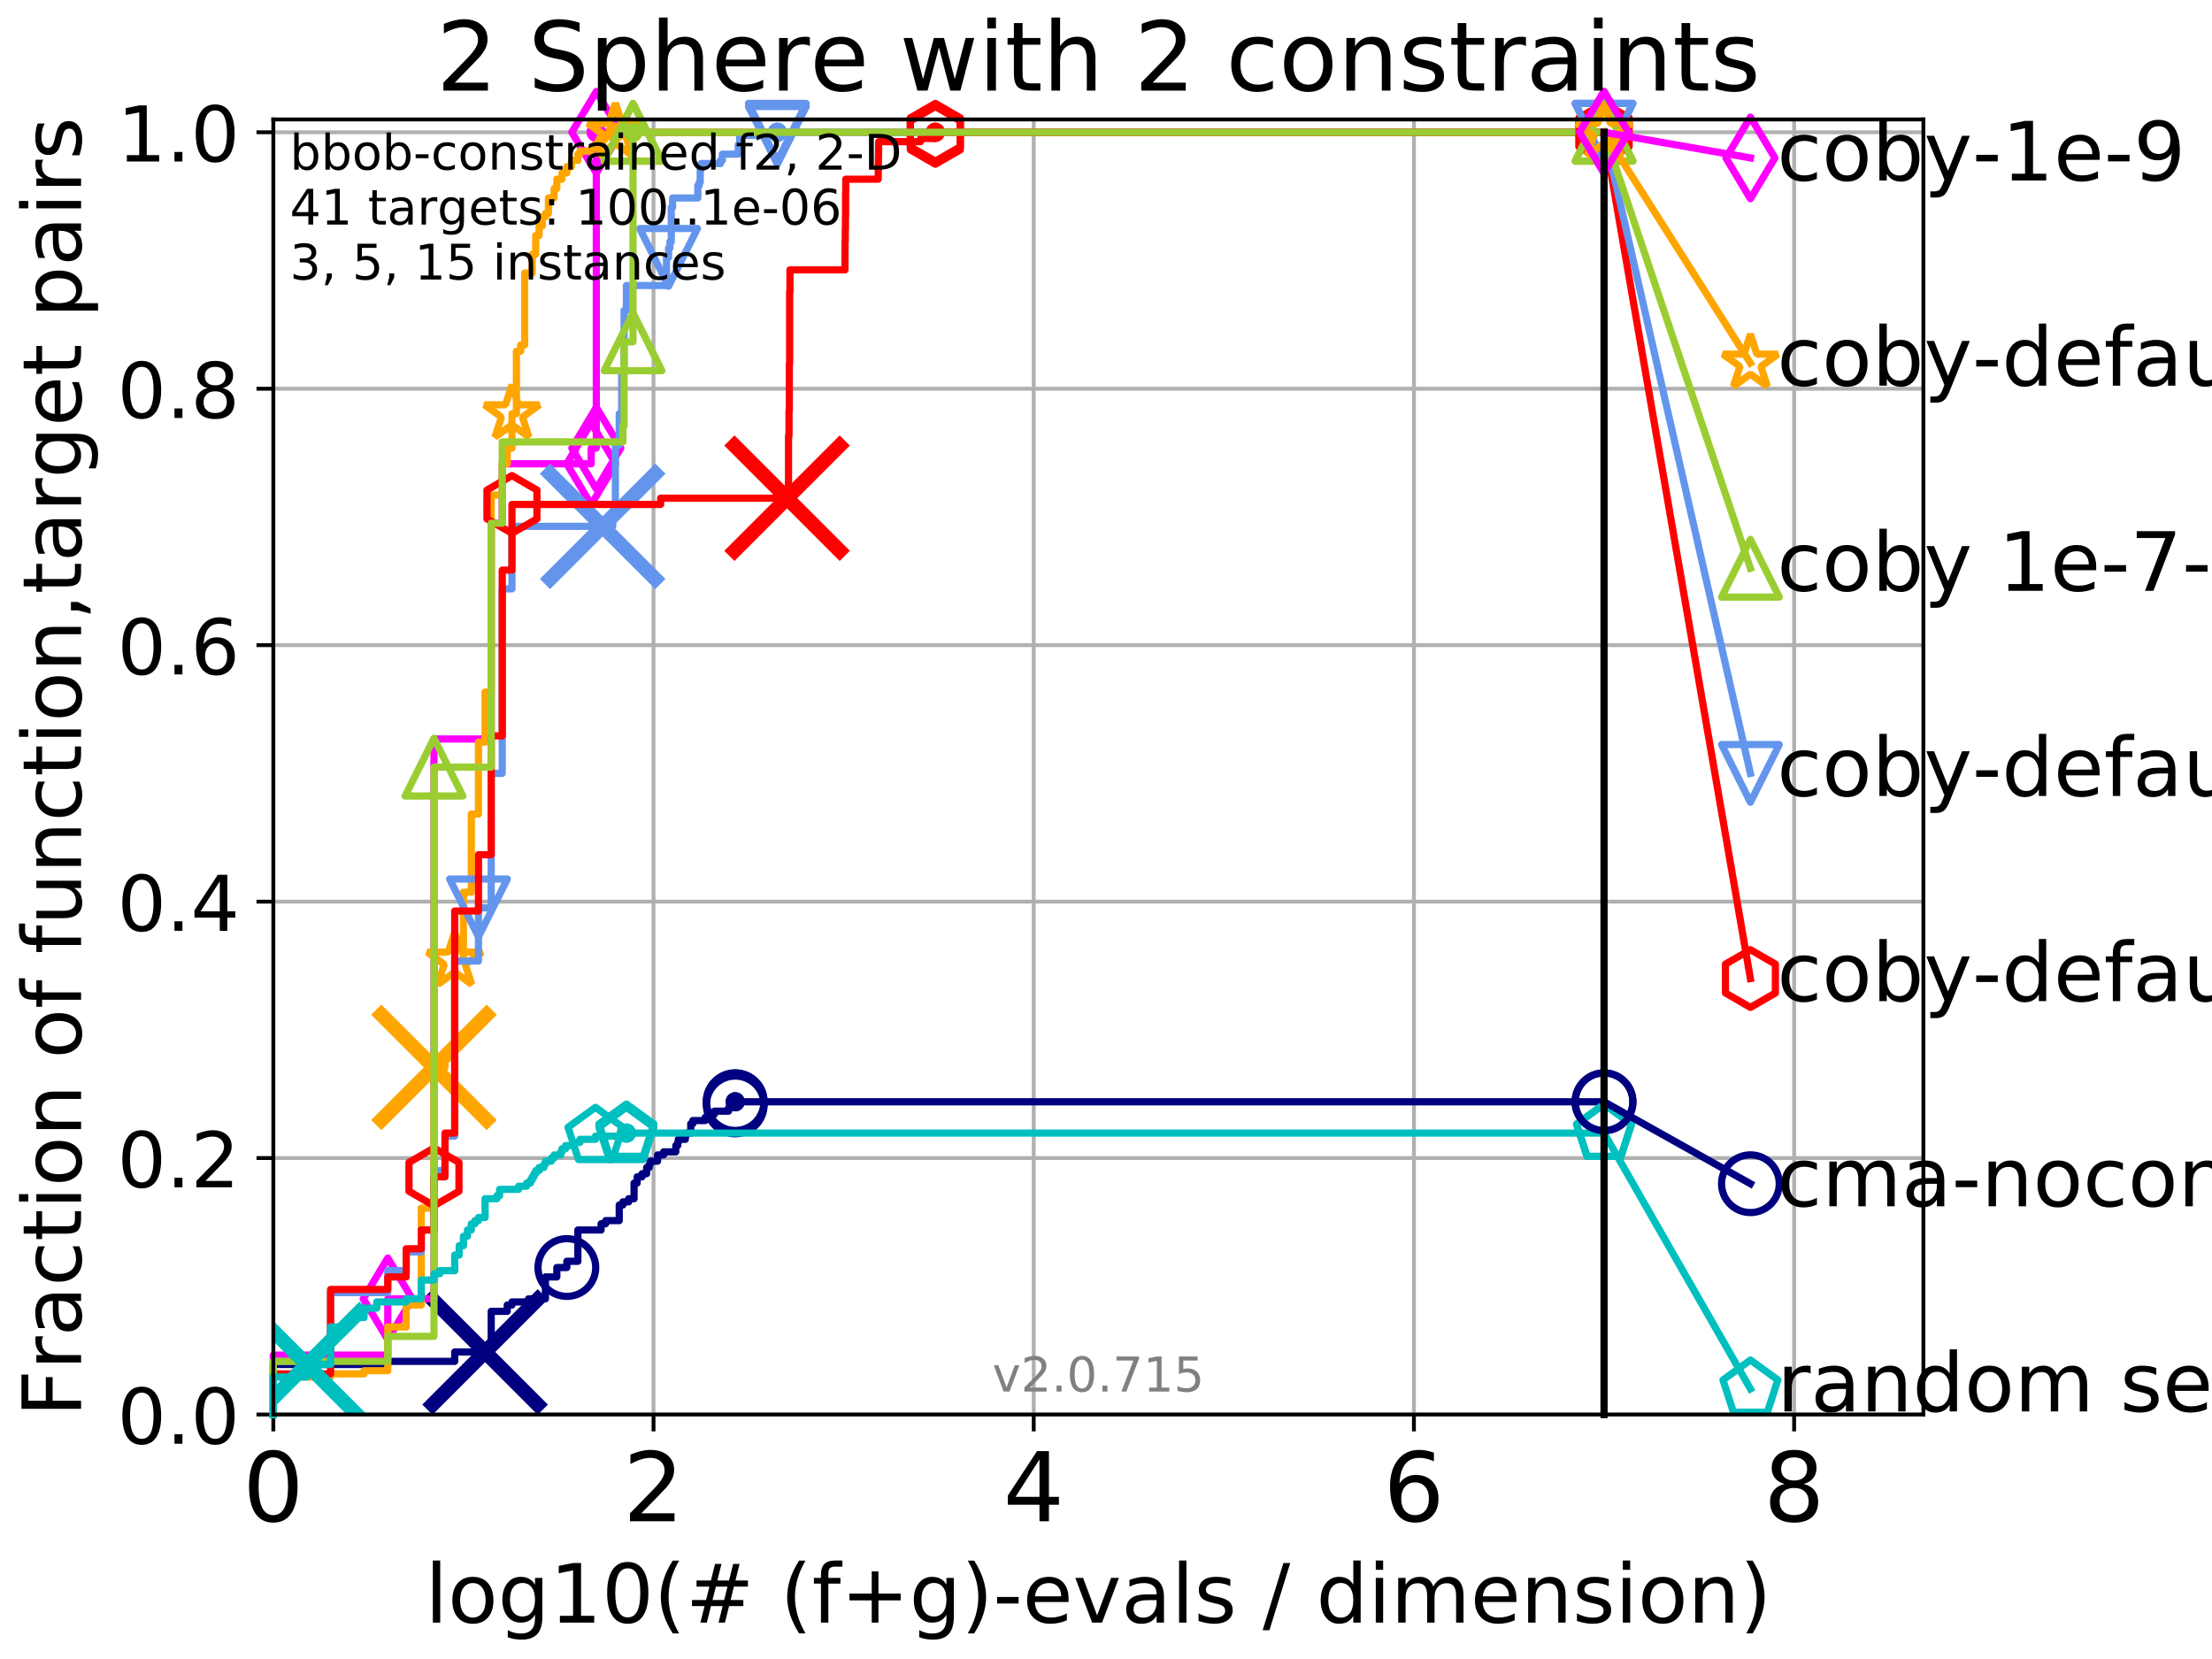 <?xml version="1.0" encoding="utf-8" standalone="no"?>
<!DOCTYPE svg PUBLIC "-//W3C//DTD SVG 1.1//EN"
  "http://www.w3.org/Graphics/SVG/1.1/DTD/svg11.dtd">
<!-- Created with matplotlib (http://matplotlib.org/) -->
<svg height="345pt" version="1.1" viewBox="0 0 460 345" width="460pt" xmlns="http://www.w3.org/2000/svg" xmlns:xlink="http://www.w3.org/1999/xlink">
 <defs>
  <style type="text/css">
*{stroke-linecap:butt;stroke-linejoin:round;}
  </style>
 </defs>
 <g id="figure_1">
  <g id="patch_1">
   <path d="M 0 345.6 
L 460.8 345.6 
L 460.8 0 
L 0 0 
z
" style="fill:#ffffff;"/>
  </g>
  <g id="axes_1">
   <g id="patch_2">
    <path d="M 56.84 294.16 
L 399.984 294.16 
L 399.984 24.84 
L 56.84 24.84 
z
" style="fill:#ffffff;"/>
   </g>
   <g id="matplotlib.axis_1">
    <g id="xtick_1">
     <g id="line2d_1">
      <path clip-path="url(#pef24e6b800)" d="M 56.84 294.16 
L 56.84 24.84 
" style="fill:none;stroke:#b0b0b0;stroke-linecap:square;stroke-width:0.8;"/>
     </g>
     <g id="line2d_2">
      <defs>
       <path d="M 0 0 
L 0 3.5 
" id="md5e1c45521" style="stroke:#000000;stroke-width:0.8;"/>
      </defs>
      <g>
       <use style="stroke:#000000;stroke-width:0.8;" x="56.84" xlink:href="#md5e1c45521" y="294.16"/>
      </g>
     </g>
     <g id="text_1">
      <!-- 0 -->
      <defs>
       <path d="M 31.781 66.406 
Q 24.172 66.406 20.328 58.906 
Q 16.5 51.422 16.5 36.375 
Q 16.5 21.391 20.328 13.891 
Q 24.172 6.391 31.781 6.391 
Q 39.453 6.391 43.281 13.891 
Q 47.125 21.391 47.125 36.375 
Q 47.125 51.422 43.281 58.906 
Q 39.453 66.406 31.781 66.406 
z
M 31.781 74.219 
Q 44.047 74.219 50.516 64.516 
Q 56.984 54.828 56.984 36.375 
Q 56.984 17.969 50.516 8.266 
Q 44.047 -1.422 31.781 -1.422 
Q 19.531 -1.422 13.062 8.266 
Q 6.594 17.969 6.594 36.375 
Q 6.594 54.828 13.062 64.516 
Q 19.531 74.219 31.781 74.219 
z
" id="DejaVuSans-30"/>
      </defs>
      <g transform="translate(50.477 316.357)scale(0.2 -0.2)">
       <use xlink:href="#DejaVuSans-30"/>
      </g>
     </g>
    </g>
    <g id="xtick_2">
     <g id="line2d_3">
      <path clip-path="url(#pef24e6b800)" d="M 135.905 294.16 
L 135.905 24.84 
" style="fill:none;stroke:#b0b0b0;stroke-linecap:square;stroke-width:0.8;"/>
     </g>
     <g id="line2d_4">
      <g>
       <use style="stroke:#000000;stroke-width:0.8;" x="135.905" xlink:href="#md5e1c45521" y="294.16"/>
      </g>
     </g>
     <g id="text_2">
      <!-- 2 -->
      <defs>
       <path d="M 19.188 8.297 
L 53.609 8.297 
L 53.609 0 
L 7.328 0 
L 7.328 8.297 
Q 12.938 14.109 22.625 23.891 
Q 32.328 33.688 34.812 36.531 
Q 39.547 41.844 41.422 45.531 
Q 43.312 49.219 43.312 52.781 
Q 43.312 58.594 39.234 62.25 
Q 35.156 65.922 28.609 65.922 
Q 23.969 65.922 18.812 64.312 
Q 13.672 62.703 7.812 59.422 
L 7.812 69.391 
Q 13.766 71.781 18.938 73 
Q 24.125 74.219 28.422 74.219 
Q 39.75 74.219 46.484 68.547 
Q 53.219 62.891 53.219 53.422 
Q 53.219 48.922 51.531 44.891 
Q 49.859 40.875 45.406 35.406 
Q 44.188 33.984 37.641 27.219 
Q 31.109 20.453 19.188 8.297 
z
" id="DejaVuSans-32"/>
      </defs>
      <g transform="translate(129.543 316.357)scale(0.2 -0.2)">
       <use xlink:href="#DejaVuSans-32"/>
      </g>
     </g>
    </g>
    <g id="xtick_3">
     <g id="line2d_5">
      <path clip-path="url(#pef24e6b800)" d="M 214.971 294.16 
L 214.971 24.84 
" style="fill:none;stroke:#b0b0b0;stroke-linecap:square;stroke-width:0.8;"/>
     </g>
     <g id="line2d_6">
      <g>
       <use style="stroke:#000000;stroke-width:0.8;" x="214.971" xlink:href="#md5e1c45521" y="294.16"/>
      </g>
     </g>
     <g id="text_3">
      <!-- 4 -->
      <defs>
       <path d="M 37.797 64.312 
L 12.891 25.391 
L 37.797 25.391 
z
M 35.203 72.906 
L 47.609 72.906 
L 47.609 25.391 
L 58.016 25.391 
L 58.016 17.188 
L 47.609 17.188 
L 47.609 0 
L 37.797 0 
L 37.797 17.188 
L 4.891 17.188 
L 4.891 26.703 
z
" id="DejaVuSans-34"/>
      </defs>
      <g transform="translate(208.608 316.357)scale(0.2 -0.2)">
       <use xlink:href="#DejaVuSans-34"/>
      </g>
     </g>
    </g>
    <g id="xtick_4">
     <g id="line2d_7">
      <path clip-path="url(#pef24e6b800)" d="M 294.036 294.16 
L 294.036 24.84 
" style="fill:none;stroke:#b0b0b0;stroke-linecap:square;stroke-width:0.8;"/>
     </g>
     <g id="line2d_8">
      <g>
       <use style="stroke:#000000;stroke-width:0.8;" x="294.036" xlink:href="#md5e1c45521" y="294.16"/>
      </g>
     </g>
     <g id="text_4">
      <!-- 6 -->
      <defs>
       <path d="M 33.016 40.375 
Q 26.375 40.375 22.484 35.828 
Q 18.609 31.297 18.609 23.391 
Q 18.609 15.531 22.484 10.953 
Q 26.375 6.391 33.016 6.391 
Q 39.656 6.391 43.531 10.953 
Q 47.406 15.531 47.406 23.391 
Q 47.406 31.297 43.531 35.828 
Q 39.656 40.375 33.016 40.375 
z
M 52.594 71.297 
L 52.594 62.312 
Q 48.875 64.062 45.094 64.984 
Q 41.312 65.922 37.594 65.922 
Q 27.828 65.922 22.672 59.328 
Q 17.531 52.734 16.797 39.406 
Q 19.672 43.656 24.016 45.922 
Q 28.375 48.188 33.594 48.188 
Q 44.578 48.188 50.953 41.516 
Q 57.328 34.859 57.328 23.391 
Q 57.328 12.156 50.688 5.359 
Q 44.047 -1.422 33.016 -1.422 
Q 20.359 -1.422 13.672 8.266 
Q 6.984 17.969 6.984 36.375 
Q 6.984 53.656 15.188 63.938 
Q 23.391 74.219 37.203 74.219 
Q 40.922 74.219 44.703 73.484 
Q 48.484 72.75 52.594 71.297 
z
" id="DejaVuSans-36"/>
      </defs>
      <g transform="translate(287.674 316.357)scale(0.2 -0.2)">
       <use xlink:href="#DejaVuSans-36"/>
      </g>
     </g>
    </g>
    <g id="xtick_5">
     <g id="line2d_9">
      <path clip-path="url(#pef24e6b800)" d="M 373.102 294.16 
L 373.102 24.84 
" style="fill:none;stroke:#b0b0b0;stroke-linecap:square;stroke-width:0.8;"/>
     </g>
     <g id="line2d_10">
      <g>
       <use style="stroke:#000000;stroke-width:0.8;" x="373.102" xlink:href="#md5e1c45521" y="294.16"/>
      </g>
     </g>
     <g id="text_5">
      <!-- 8 -->
      <defs>
       <path d="M 31.781 34.625 
Q 24.75 34.625 20.719 30.859 
Q 16.703 27.094 16.703 20.516 
Q 16.703 13.922 20.719 10.156 
Q 24.75 6.391 31.781 6.391 
Q 38.812 6.391 42.859 10.172 
Q 46.922 13.969 46.922 20.516 
Q 46.922 27.094 42.891 30.859 
Q 38.875 34.625 31.781 34.625 
z
M 21.922 38.812 
Q 15.578 40.375 12.031 44.719 
Q 8.5 49.078 8.5 55.328 
Q 8.5 64.062 14.719 69.141 
Q 20.953 74.219 31.781 74.219 
Q 42.672 74.219 48.875 69.141 
Q 55.078 64.062 55.078 55.328 
Q 55.078 49.078 51.531 44.719 
Q 48 40.375 41.703 38.812 
Q 48.828 37.156 52.797 32.312 
Q 56.781 27.484 56.781 20.516 
Q 56.781 9.906 50.312 4.234 
Q 43.844 -1.422 31.781 -1.422 
Q 19.734 -1.422 13.25 4.234 
Q 6.781 9.906 6.781 20.516 
Q 6.781 27.484 10.781 32.312 
Q 14.797 37.156 21.922 38.812 
z
M 18.312 54.391 
Q 18.312 48.734 21.844 45.562 
Q 25.391 42.391 31.781 42.391 
Q 38.141 42.391 41.719 45.562 
Q 45.312 48.734 45.312 54.391 
Q 45.312 60.062 41.719 63.234 
Q 38.141 66.406 31.781 66.406 
Q 25.391 66.406 21.844 63.234 
Q 18.312 60.062 18.312 54.391 
z
" id="DejaVuSans-38"/>
      </defs>
      <g transform="translate(366.739 316.357)scale(0.2 -0.2)">
       <use xlink:href="#DejaVuSans-38"/>
      </g>
     </g>
    </g>
    <g id="text_6">
     <!-- log10(# (f+g)-evals / dimension) -->
     <defs>
      <path d="M 9.422 75.984 
L 18.406 75.984 
L 18.406 0 
L 9.422 0 
z
" id="DejaVuSans-6c"/>
      <path d="M 30.609 48.391 
Q 23.391 48.391 19.188 42.75 
Q 14.984 37.109 14.984 27.297 
Q 14.984 17.484 19.156 11.844 
Q 23.344 6.203 30.609 6.203 
Q 37.797 6.203 41.984 11.859 
Q 46.188 17.531 46.188 27.297 
Q 46.188 37.016 41.984 42.703 
Q 37.797 48.391 30.609 48.391 
z
M 30.609 56 
Q 42.328 56 49.016 48.375 
Q 55.719 40.766 55.719 27.297 
Q 55.719 13.875 49.016 6.219 
Q 42.328 -1.422 30.609 -1.422 
Q 18.844 -1.422 12.172 6.219 
Q 5.516 13.875 5.516 27.297 
Q 5.516 40.766 12.172 48.375 
Q 18.844 56 30.609 56 
z
" id="DejaVuSans-6f"/>
      <path d="M 45.406 27.984 
Q 45.406 37.75 41.375 43.109 
Q 37.359 48.484 30.078 48.484 
Q 22.859 48.484 18.828 43.109 
Q 14.797 37.75 14.797 27.984 
Q 14.797 18.266 18.828 12.891 
Q 22.859 7.516 30.078 7.516 
Q 37.359 7.516 41.375 12.891 
Q 45.406 18.266 45.406 27.984 
z
M 54.391 6.781 
Q 54.391 -7.172 48.188 -13.984 
Q 42 -20.797 29.203 -20.797 
Q 24.469 -20.797 20.266 -20.094 
Q 16.062 -19.391 12.109 -17.922 
L 12.109 -9.188 
Q 16.062 -11.328 19.922 -12.344 
Q 23.781 -13.375 27.781 -13.375 
Q 36.625 -13.375 41.016 -8.766 
Q 45.406 -4.156 45.406 5.172 
L 45.406 9.625 
Q 42.625 4.781 38.281 2.391 
Q 33.938 0 27.875 0 
Q 17.828 0 11.672 7.656 
Q 5.516 15.328 5.516 27.984 
Q 5.516 40.672 11.672 48.328 
Q 17.828 56 27.875 56 
Q 33.938 56 38.281 53.609 
Q 42.625 51.219 45.406 46.391 
L 45.406 54.688 
L 54.391 54.688 
z
" id="DejaVuSans-67"/>
      <path d="M 12.406 8.297 
L 28.516 8.297 
L 28.516 63.922 
L 10.984 60.406 
L 10.984 69.391 
L 28.422 72.906 
L 38.281 72.906 
L 38.281 8.297 
L 54.391 8.297 
L 54.391 0 
L 12.406 0 
z
" id="DejaVuSans-31"/>
      <path d="M 31 75.875 
Q 24.469 64.656 21.281 53.656 
Q 18.109 42.672 18.109 31.391 
Q 18.109 20.125 21.312 9.062 
Q 24.516 -2 31 -13.188 
L 23.188 -13.188 
Q 15.875 -1.703 12.234 9.375 
Q 8.594 20.453 8.594 31.391 
Q 8.594 42.281 12.203 53.312 
Q 15.828 64.359 23.188 75.875 
z
" id="DejaVuSans-28"/>
      <path d="M 51.125 44 
L 36.922 44 
L 32.812 27.688 
L 47.125 27.688 
z
M 43.797 71.781 
L 38.719 51.516 
L 52.984 51.516 
L 58.109 71.781 
L 65.922 71.781 
L 60.891 51.516 
L 76.125 51.516 
L 76.125 44 
L 58.984 44 
L 54.984 27.688 
L 70.516 27.688 
L 70.516 20.219 
L 53.078 20.219 
L 48 0 
L 40.188 0 
L 45.219 20.219 
L 30.906 20.219 
L 25.875 0 
L 18.016 0 
L 23.094 20.219 
L 7.719 20.219 
L 7.719 27.688 
L 24.906 27.688 
L 29 44 
L 13.281 44 
L 13.281 51.516 
L 30.906 51.516 
L 35.891 71.781 
z
" id="DejaVuSans-23"/>
      <path id="DejaVuSans-20"/>
      <path d="M 37.109 75.984 
L 37.109 68.5 
L 28.516 68.5 
Q 23.688 68.5 21.797 66.547 
Q 19.922 64.594 19.922 59.516 
L 19.922 54.688 
L 34.719 54.688 
L 34.719 47.703 
L 19.922 47.703 
L 19.922 0 
L 10.891 0 
L 10.891 47.703 
L 2.297 47.703 
L 2.297 54.688 
L 10.891 54.688 
L 10.891 58.5 
Q 10.891 67.625 15.141 71.797 
Q 19.391 75.984 28.609 75.984 
z
" id="DejaVuSans-66"/>
      <path d="M 46 62.703 
L 46 35.5 
L 73.188 35.5 
L 73.188 27.203 
L 46 27.203 
L 46 0 
L 37.797 0 
L 37.797 27.203 
L 10.594 27.203 
L 10.594 35.5 
L 37.797 35.5 
L 37.797 62.703 
z
" id="DejaVuSans-2b"/>
      <path d="M 8.016 75.875 
L 15.828 75.875 
Q 23.141 64.359 26.781 53.312 
Q 30.422 42.281 30.422 31.391 
Q 30.422 20.453 26.781 9.375 
Q 23.141 -1.703 15.828 -13.188 
L 8.016 -13.188 
Q 14.5 -2 17.703 9.062 
Q 20.906 20.125 20.906 31.391 
Q 20.906 42.672 17.703 53.656 
Q 14.5 64.656 8.016 75.875 
z
" id="DejaVuSans-29"/>
      <path d="M 4.891 31.391 
L 31.203 31.391 
L 31.203 23.391 
L 4.891 23.391 
z
" id="DejaVuSans-2d"/>
      <path d="M 56.203 29.594 
L 56.203 25.203 
L 14.891 25.203 
Q 15.484 15.922 20.484 11.062 
Q 25.484 6.203 34.422 6.203 
Q 39.594 6.203 44.453 7.469 
Q 49.312 8.734 54.109 11.281 
L 54.109 2.781 
Q 49.266 0.734 44.188 -0.344 
Q 39.109 -1.422 33.891 -1.422 
Q 20.797 -1.422 13.156 6.188 
Q 5.516 13.812 5.516 26.812 
Q 5.516 40.234 12.766 48.109 
Q 20.016 56 32.328 56 
Q 43.359 56 49.781 48.891 
Q 56.203 41.797 56.203 29.594 
z
M 47.219 32.234 
Q 47.125 39.594 43.094 43.984 
Q 39.062 48.391 32.422 48.391 
Q 24.906 48.391 20.391 44.141 
Q 15.875 39.891 15.188 32.172 
z
" id="DejaVuSans-65"/>
      <path d="M 2.984 54.688 
L 12.5 54.688 
L 29.594 8.797 
L 46.688 54.688 
L 56.203 54.688 
L 35.688 0 
L 23.484 0 
z
" id="DejaVuSans-76"/>
      <path d="M 34.281 27.484 
Q 23.391 27.484 19.188 25 
Q 14.984 22.516 14.984 16.5 
Q 14.984 11.719 18.141 8.906 
Q 21.297 6.109 26.703 6.109 
Q 34.188 6.109 38.703 11.406 
Q 43.219 16.703 43.219 25.484 
L 43.219 27.484 
z
M 52.203 31.203 
L 52.203 0 
L 43.219 0 
L 43.219 8.297 
Q 40.141 3.328 35.547 0.953 
Q 30.953 -1.422 24.312 -1.422 
Q 15.922 -1.422 10.953 3.297 
Q 6 8.016 6 15.922 
Q 6 25.141 12.172 29.828 
Q 18.359 34.516 30.609 34.516 
L 43.219 34.516 
L 43.219 35.406 
Q 43.219 41.609 39.141 45 
Q 35.062 48.391 27.688 48.391 
Q 23 48.391 18.547 47.266 
Q 14.109 46.141 10.016 43.891 
L 10.016 52.203 
Q 14.938 54.109 19.578 55.047 
Q 24.219 56 28.609 56 
Q 40.484 56 46.344 49.844 
Q 52.203 43.703 52.203 31.203 
z
" id="DejaVuSans-61"/>
      <path d="M 44.281 53.078 
L 44.281 44.578 
Q 40.484 46.531 36.375 47.5 
Q 32.281 48.484 27.875 48.484 
Q 21.188 48.484 17.844 46.438 
Q 14.5 44.391 14.5 40.281 
Q 14.5 37.156 16.891 35.375 
Q 19.281 33.594 26.516 31.984 
L 29.594 31.297 
Q 39.156 29.25 43.188 25.516 
Q 47.219 21.781 47.219 15.094 
Q 47.219 7.469 41.188 3.016 
Q 35.156 -1.422 24.609 -1.422 
Q 20.219 -1.422 15.453 -0.562 
Q 10.688 0.297 5.422 2 
L 5.422 11.281 
Q 10.406 8.688 15.234 7.391 
Q 20.062 6.109 24.812 6.109 
Q 31.156 6.109 34.562 8.281 
Q 37.984 10.453 37.984 14.406 
Q 37.984 18.062 35.516 20.016 
Q 33.062 21.969 24.703 23.781 
L 21.578 24.516 
Q 13.234 26.266 9.516 29.906 
Q 5.812 33.547 5.812 39.891 
Q 5.812 47.609 11.281 51.797 
Q 16.75 56 26.812 56 
Q 31.781 56 36.172 55.266 
Q 40.578 54.547 44.281 53.078 
z
" id="DejaVuSans-73"/>
      <path d="M 25.391 72.906 
L 33.688 72.906 
L 8.297 -9.281 
L 0 -9.281 
z
" id="DejaVuSans-2f"/>
      <path d="M 45.406 46.391 
L 45.406 75.984 
L 54.391 75.984 
L 54.391 0 
L 45.406 0 
L 45.406 8.203 
Q 42.578 3.328 38.25 0.953 
Q 33.938 -1.422 27.875 -1.422 
Q 17.969 -1.422 11.734 6.484 
Q 5.516 14.406 5.516 27.297 
Q 5.516 40.188 11.734 48.094 
Q 17.969 56 27.875 56 
Q 33.938 56 38.25 53.625 
Q 42.578 51.266 45.406 46.391 
z
M 14.797 27.297 
Q 14.797 17.391 18.875 11.75 
Q 22.953 6.109 30.078 6.109 
Q 37.203 6.109 41.297 11.75 
Q 45.406 17.391 45.406 27.297 
Q 45.406 37.203 41.297 42.844 
Q 37.203 48.484 30.078 48.484 
Q 22.953 48.484 18.875 42.844 
Q 14.797 37.203 14.797 27.297 
z
" id="DejaVuSans-64"/>
      <path d="M 9.422 54.688 
L 18.406 54.688 
L 18.406 0 
L 9.422 0 
z
M 9.422 75.984 
L 18.406 75.984 
L 18.406 64.594 
L 9.422 64.594 
z
" id="DejaVuSans-69"/>
      <path d="M 52 44.188 
Q 55.375 50.25 60.062 53.125 
Q 64.75 56 71.094 56 
Q 79.641 56 84.281 50.016 
Q 88.922 44.047 88.922 33.016 
L 88.922 0 
L 79.891 0 
L 79.891 32.719 
Q 79.891 40.578 77.094 44.375 
Q 74.312 48.188 68.609 48.188 
Q 61.625 48.188 57.562 43.547 
Q 53.516 38.922 53.516 30.906 
L 53.516 0 
L 44.484 0 
L 44.484 32.719 
Q 44.484 40.625 41.703 44.406 
Q 38.922 48.188 33.109 48.188 
Q 26.219 48.188 22.156 43.531 
Q 18.109 38.875 18.109 30.906 
L 18.109 0 
L 9.078 0 
L 9.078 54.688 
L 18.109 54.688 
L 18.109 46.188 
Q 21.188 51.219 25.484 53.609 
Q 29.781 56 35.688 56 
Q 41.656 56 45.828 52.969 
Q 50 49.953 52 44.188 
z
" id="DejaVuSans-6d"/>
      <path d="M 54.891 33.016 
L 54.891 0 
L 45.906 0 
L 45.906 32.719 
Q 45.906 40.484 42.875 44.328 
Q 39.844 48.188 33.797 48.188 
Q 26.516 48.188 22.312 43.547 
Q 18.109 38.922 18.109 30.906 
L 18.109 0 
L 9.078 0 
L 9.078 54.688 
L 18.109 54.688 
L 18.109 46.188 
Q 21.344 51.125 25.703 53.562 
Q 30.078 56 35.797 56 
Q 45.219 56 50.047 50.172 
Q 54.891 44.344 54.891 33.016 
z
" id="DejaVuSans-6e"/>
     </defs>
     <g transform="translate(88.413 337.434)scale(0.17 -0.17)">
      <use xlink:href="#DejaVuSans-6c"/>
      <use x="27.783" xlink:href="#DejaVuSans-6f"/>
      <use x="88.965" xlink:href="#DejaVuSans-67"/>
      <use x="152.441" xlink:href="#DejaVuSans-31"/>
      <use x="216.064" xlink:href="#DejaVuSans-30"/>
      <use x="279.688" xlink:href="#DejaVuSans-28"/>
      <use x="318.701" xlink:href="#DejaVuSans-23"/>
      <use x="402.49" xlink:href="#DejaVuSans-20"/>
      <use x="434.277" xlink:href="#DejaVuSans-28"/>
      <use x="473.291" xlink:href="#DejaVuSans-66"/>
      <use x="508.496" xlink:href="#DejaVuSans-2b"/>
      <use x="592.285" xlink:href="#DejaVuSans-67"/>
      <use x="655.762" xlink:href="#DejaVuSans-29"/>
      <use x="694.775" xlink:href="#DejaVuSans-2d"/>
      <use x="730.859" xlink:href="#DejaVuSans-65"/>
      <use x="792.383" xlink:href="#DejaVuSans-76"/>
      <use x="851.562" xlink:href="#DejaVuSans-61"/>
      <use x="912.842" xlink:href="#DejaVuSans-6c"/>
      <use x="940.625" xlink:href="#DejaVuSans-73"/>
      <use x="992.725" xlink:href="#DejaVuSans-20"/>
      <use x="1024.512" xlink:href="#DejaVuSans-2f"/>
      <use x="1058.203" xlink:href="#DejaVuSans-20"/>
      <use x="1089.99" xlink:href="#DejaVuSans-64"/>
      <use x="1153.467" xlink:href="#DejaVuSans-69"/>
      <use x="1181.25" xlink:href="#DejaVuSans-6d"/>
      <use x="1278.662" xlink:href="#DejaVuSans-65"/>
      <use x="1340.186" xlink:href="#DejaVuSans-6e"/>
      <use x="1403.564" xlink:href="#DejaVuSans-73"/>
      <use x="1455.664" xlink:href="#DejaVuSans-69"/>
      <use x="1483.447" xlink:href="#DejaVuSans-6f"/>
      <use x="1544.629" xlink:href="#DejaVuSans-6e"/>
      <use x="1608.008" xlink:href="#DejaVuSans-29"/>
     </g>
    </g>
   </g>
   <g id="matplotlib.axis_2">
    <g id="ytick_1">
     <g id="line2d_11">
      <path clip-path="url(#pef24e6b800)" d="M 56.84 294.16 
L 399.984 294.16 
" style="fill:none;stroke:#b0b0b0;stroke-linecap:square;stroke-width:0.8;"/>
     </g>
     <g id="line2d_12">
      <defs>
       <path d="M 0 0 
L -3.5 0 
" id="ma947dce583" style="stroke:#000000;stroke-width:0.8;"/>
      </defs>
      <g>
       <use style="stroke:#000000;stroke-width:0.8;" x="56.84" xlink:href="#ma947dce583" y="294.16"/>
      </g>
     </g>
     <g id="text_7">
      <!-- 0.0 -->
      <defs>
       <path d="M 10.688 12.406 
L 21 12.406 
L 21 0 
L 10.688 0 
z
" id="DejaVuSans-2e"/>
      </defs>
      <g transform="translate(24.395 300.239)scale(0.16 -0.16)">
       <use xlink:href="#DejaVuSans-30"/>
       <use x="63.623" xlink:href="#DejaVuSans-2e"/>
       <use x="95.41" xlink:href="#DejaVuSans-30"/>
      </g>
     </g>
    </g>
    <g id="ytick_2">
     <g id="line2d_13">
      <path clip-path="url(#pef24e6b800)" d="M 56.84 240.829 
L 399.984 240.829 
" style="fill:none;stroke:#b0b0b0;stroke-linecap:square;stroke-width:0.8;"/>
     </g>
     <g id="line2d_14">
      <g>
       <use style="stroke:#000000;stroke-width:0.8;" x="56.84" xlink:href="#ma947dce583" y="240.829"/>
      </g>
     </g>
     <g id="text_8">
      <!-- 0.2 -->
      <g transform="translate(24.395 246.908)scale(0.16 -0.16)">
       <use xlink:href="#DejaVuSans-30"/>
       <use x="63.623" xlink:href="#DejaVuSans-2e"/>
       <use x="95.41" xlink:href="#DejaVuSans-32"/>
      </g>
     </g>
    </g>
    <g id="ytick_3">
     <g id="line2d_15">
      <path clip-path="url(#pef24e6b800)" d="M 56.84 187.499 
L 399.984 187.499 
" style="fill:none;stroke:#b0b0b0;stroke-linecap:square;stroke-width:0.8;"/>
     </g>
     <g id="line2d_16">
      <g>
       <use style="stroke:#000000;stroke-width:0.8;" x="56.84" xlink:href="#ma947dce583" y="187.499"/>
      </g>
     </g>
     <g id="text_9">
      <!-- 0.4 -->
      <g transform="translate(24.395 193.577)scale(0.16 -0.16)">
       <use xlink:href="#DejaVuSans-30"/>
       <use x="63.623" xlink:href="#DejaVuSans-2e"/>
       <use x="95.41" xlink:href="#DejaVuSans-34"/>
      </g>
     </g>
    </g>
    <g id="ytick_4">
     <g id="line2d_17">
      <path clip-path="url(#pef24e6b800)" d="M 56.84 134.168 
L 399.984 134.168 
" style="fill:none;stroke:#b0b0b0;stroke-linecap:square;stroke-width:0.8;"/>
     </g>
     <g id="line2d_18">
      <g>
       <use style="stroke:#000000;stroke-width:0.8;" x="56.84" xlink:href="#ma947dce583" y="134.168"/>
      </g>
     </g>
     <g id="text_10">
      <!-- 0.6 -->
      <g transform="translate(24.395 140.247)scale(0.16 -0.16)">
       <use xlink:href="#DejaVuSans-30"/>
       <use x="63.623" xlink:href="#DejaVuSans-2e"/>
       <use x="95.41" xlink:href="#DejaVuSans-36"/>
      </g>
     </g>
    </g>
    <g id="ytick_5">
     <g id="line2d_19">
      <path clip-path="url(#pef24e6b800)" d="M 56.84 80.837 
L 399.984 80.837 
" style="fill:none;stroke:#b0b0b0;stroke-linecap:square;stroke-width:0.8;"/>
     </g>
     <g id="line2d_20">
      <g>
       <use style="stroke:#000000;stroke-width:0.8;" x="56.84" xlink:href="#ma947dce583" y="80.837"/>
      </g>
     </g>
     <g id="text_11">
      <!-- 0.8 -->
      <g transform="translate(24.395 86.916)scale(0.16 -0.16)">
       <use xlink:href="#DejaVuSans-30"/>
       <use x="63.623" xlink:href="#DejaVuSans-2e"/>
       <use x="95.41" xlink:href="#DejaVuSans-38"/>
      </g>
     </g>
    </g>
    <g id="ytick_6">
     <g id="line2d_21">
      <path clip-path="url(#pef24e6b800)" d="M 56.84 27.507 
L 399.984 27.507 
" style="fill:none;stroke:#b0b0b0;stroke-linecap:square;stroke-width:0.8;"/>
     </g>
     <g id="line2d_22">
      <g>
       <use style="stroke:#000000;stroke-width:0.8;" x="56.84" xlink:href="#ma947dce583" y="27.507"/>
      </g>
     </g>
     <g id="text_12">
      <!-- 1.0 -->
      <g transform="translate(24.395 33.585)scale(0.16 -0.16)">
       <use xlink:href="#DejaVuSans-31"/>
       <use x="63.623" xlink:href="#DejaVuSans-2e"/>
       <use x="95.41" xlink:href="#DejaVuSans-30"/>
      </g>
     </g>
    </g>
    <g id="text_13">
     <!-- Fraction of function,target pairs -->
     <defs>
      <path d="M 9.812 72.906 
L 51.703 72.906 
L 51.703 64.594 
L 19.672 64.594 
L 19.672 43.109 
L 48.578 43.109 
L 48.578 34.812 
L 19.672 34.812 
L 19.672 0 
L 9.812 0 
z
" id="DejaVuSans-46"/>
      <path d="M 41.109 46.297 
Q 39.594 47.172 37.812 47.578 
Q 36.031 48 33.891 48 
Q 26.266 48 22.188 43.047 
Q 18.109 38.094 18.109 28.812 
L 18.109 0 
L 9.078 0 
L 9.078 54.688 
L 18.109 54.688 
L 18.109 46.188 
Q 20.953 51.172 25.484 53.578 
Q 30.031 56 36.531 56 
Q 37.453 56 38.578 55.875 
Q 39.703 55.766 41.062 55.516 
z
" id="DejaVuSans-72"/>
      <path d="M 48.781 52.594 
L 48.781 44.188 
Q 44.969 46.297 41.141 47.344 
Q 37.312 48.391 33.406 48.391 
Q 24.656 48.391 19.812 42.844 
Q 14.984 37.312 14.984 27.297 
Q 14.984 17.281 19.812 11.734 
Q 24.656 6.203 33.406 6.203 
Q 37.312 6.203 41.141 7.25 
Q 44.969 8.297 48.781 10.406 
L 48.781 2.094 
Q 45.016 0.344 40.984 -0.531 
Q 36.969 -1.422 32.422 -1.422 
Q 20.062 -1.422 12.781 6.344 
Q 5.516 14.109 5.516 27.297 
Q 5.516 40.672 12.859 48.328 
Q 20.219 56 33.016 56 
Q 37.156 56 41.109 55.141 
Q 45.062 54.297 48.781 52.594 
z
" id="DejaVuSans-63"/>
      <path d="M 18.312 70.219 
L 18.312 54.688 
L 36.812 54.688 
L 36.812 47.703 
L 18.312 47.703 
L 18.312 18.016 
Q 18.312 11.328 20.141 9.422 
Q 21.969 7.516 27.594 7.516 
L 36.812 7.516 
L 36.812 0 
L 27.594 0 
Q 17.188 0 13.234 3.875 
Q 9.281 7.766 9.281 18.016 
L 9.281 47.703 
L 2.688 47.703 
L 2.688 54.688 
L 9.281 54.688 
L 9.281 70.219 
z
" id="DejaVuSans-74"/>
      <path d="M 8.5 21.578 
L 8.5 54.688 
L 17.484 54.688 
L 17.484 21.922 
Q 17.484 14.156 20.5 10.266 
Q 23.531 6.391 29.594 6.391 
Q 36.859 6.391 41.078 11.031 
Q 45.312 15.672 45.312 23.688 
L 45.312 54.688 
L 54.297 54.688 
L 54.297 0 
L 45.312 0 
L 45.312 8.406 
Q 42.047 3.422 37.719 1 
Q 33.406 -1.422 27.688 -1.422 
Q 18.266 -1.422 13.375 4.438 
Q 8.5 10.297 8.5 21.578 
z
M 31.109 56 
z
" id="DejaVuSans-75"/>
      <path d="M 11.719 12.406 
L 22.016 12.406 
L 22.016 4 
L 14.016 -11.625 
L 7.719 -11.625 
L 11.719 4 
z
" id="DejaVuSans-2c"/>
      <path d="M 18.109 8.203 
L 18.109 -20.797 
L 9.078 -20.797 
L 9.078 54.688 
L 18.109 54.688 
L 18.109 46.391 
Q 20.953 51.266 25.266 53.625 
Q 29.594 56 35.594 56 
Q 45.562 56 51.781 48.094 
Q 58.016 40.188 58.016 27.297 
Q 58.016 14.406 51.781 6.484 
Q 45.562 -1.422 35.594 -1.422 
Q 29.594 -1.422 25.266 0.953 
Q 20.953 3.328 18.109 8.203 
z
M 48.688 27.297 
Q 48.688 37.203 44.609 42.844 
Q 40.531 48.484 33.406 48.484 
Q 26.266 48.484 22.188 42.844 
Q 18.109 37.203 18.109 27.297 
Q 18.109 17.391 22.188 11.75 
Q 26.266 6.109 33.406 6.109 
Q 40.531 6.109 44.609 11.75 
Q 48.688 17.391 48.688 27.297 
z
" id="DejaVuSans-70"/>
     </defs>
     <g transform="translate(16.86 294.639)rotate(-90)scale(0.17 -0.17)">
      <use xlink:href="#DejaVuSans-46"/>
      <use x="57.41" xlink:href="#DejaVuSans-72"/>
      <use x="98.523" xlink:href="#DejaVuSans-61"/>
      <use x="159.803" xlink:href="#DejaVuSans-63"/>
      <use x="214.783" xlink:href="#DejaVuSans-74"/>
      <use x="253.992" xlink:href="#DejaVuSans-69"/>
      <use x="281.775" xlink:href="#DejaVuSans-6f"/>
      <use x="342.957" xlink:href="#DejaVuSans-6e"/>
      <use x="406.336" xlink:href="#DejaVuSans-20"/>
      <use x="438.123" xlink:href="#DejaVuSans-6f"/>
      <use x="499.305" xlink:href="#DejaVuSans-66"/>
      <use x="534.51" xlink:href="#DejaVuSans-20"/>
      <use x="566.297" xlink:href="#DejaVuSans-66"/>
      <use x="601.502" xlink:href="#DejaVuSans-75"/>
      <use x="664.881" xlink:href="#DejaVuSans-6e"/>
      <use x="728.26" xlink:href="#DejaVuSans-63"/>
      <use x="783.24" xlink:href="#DejaVuSans-74"/>
      <use x="822.449" xlink:href="#DejaVuSans-69"/>
      <use x="850.232" xlink:href="#DejaVuSans-6f"/>
      <use x="911.414" xlink:href="#DejaVuSans-6e"/>
      <use x="974.793" xlink:href="#DejaVuSans-2c"/>
      <use x="1006.58" xlink:href="#DejaVuSans-74"/>
      <use x="1045.789" xlink:href="#DejaVuSans-61"/>
      <use x="1107.068" xlink:href="#DejaVuSans-72"/>
      <use x="1148.166" xlink:href="#DejaVuSans-67"/>
      <use x="1211.643" xlink:href="#DejaVuSans-65"/>
      <use x="1273.166" xlink:href="#DejaVuSans-74"/>
      <use x="1312.375" xlink:href="#DejaVuSans-20"/>
      <use x="1344.162" xlink:href="#DejaVuSans-70"/>
      <use x="1407.639" xlink:href="#DejaVuSans-61"/>
      <use x="1468.918" xlink:href="#DejaVuSans-69"/>
      <use x="1496.701" xlink:href="#DejaVuSans-72"/>
      <use x="1537.814" xlink:href="#DejaVuSans-73"/>
     </g>
    </g>
   </g>
   <g id="line2d_23">
    <defs>
     <path d="M 0 1.5 
C 0.398 1.5 0.779 1.342 1.061 1.061 
C 1.342 0.779 1.5 0.398 1.5 0 
C 1.5 -0.398 1.342 -0.779 1.061 -1.061 
C 0.779 -1.342 0.398 -1.5 0 -1.5 
C -0.398 -1.5 -0.779 -1.342 -1.061 -1.061 
C -1.342 -0.779 -1.5 -0.398 -1.5 0 
C -1.5 0.398 -1.342 0.779 -1.061 1.061 
C -0.779 1.342 -0.398 1.5 0 1.5 
z
" id="mbf159f56ac" style="stroke:#000080;"/>
    </defs>
    <g>
     <use style="fill:#000080;stroke:#000080;" x="152.895" xlink:href="#mbf159f56ac" y="229.123"/>
     <use style="fill:#000080;stroke:#000080;" x="152.895" xlink:href="#mbf159f56ac" y="229.123"/>
    </g>
   </g>
   <g id="line2d_24">
    <path d="M 56.84 294.16 
L 56.84 283.754 
L 80.641 283.754 
L 80.641 283.104 
L 94.564 283.104 
L 94.564 281.153 
L 102.15 281.153 
L 102.15 272.698 
L 105.483 272.698 
L 105.483 271.397 
L 106.464 271.397 
L 106.464 270.747 
L 109.91 270.747 
L 109.91 270.096 
L 113.426 270.096 
L 113.426 265.544 
L 115.798 265.544 
L 115.798 263.592 
L 117.881 263.592 
L 117.881 262.292 
L 120.174 262.292 
L 120.174 255.788 
L 125.005 255.788 
L 125.005 254.487 
L 125.951 254.487 
L 125.951 253.837 
L 128.772 253.837 
L 128.772 250.585 
L 129.535 250.585 
L 129.535 249.935 
L 130.736 249.935 
L 130.736 249.284 
L 131.858 249.284 
L 131.858 246.032 
L 132.498 246.032 
L 132.498 244.732 
L 133.514 244.732 
L 133.514 244.081 
L 134.474 244.081 
L 134.474 242.78 
L 135.025 242.78 
L 135.025 242.13 
L 135.205 242.13 
L 135.205 241.48 
L 136.743 241.48 
L 136.743 240.179 
L 138.004 240.179 
L 138.004 239.529 
L 140.541 239.529 
L 140.541 238.228 
L 140.93 238.228 
L 140.93 237.577 
L 141.058 237.577 
L 141.058 236.927 
L 142.52 236.927 
L 142.52 236.277 
L 142.636 236.277 
L 142.636 235.626 
L 143.65 235.626 
L 143.65 233.675 
L 144.082 233.675 
L 144.082 233.025 
L 146.652 233.025 
L 146.652 232.374 
L 147.459 232.374 
L 147.459 231.724 
L 148.562 231.724 
L 148.562 231.074 
L 151.499 231.074 
L 151.499 230.423 
L 151.774 230.423 
L 151.774 229.773 
L 152.895 229.773 
L 152.895 229.123 
L 333.569 229.123 
" style="fill:none;stroke:#000080;stroke-linecap:square;stroke-width:1.5;"/>
   </g>
   <g id="line2d_25">
    <defs>
     <path d="M 0 6 
C 1.591 6 3.117 5.368 4.243 4.243 
C 5.368 3.117 6 1.591 6 0 
C 6 -1.591 5.368 -3.117 4.243 -4.243 
C 3.117 -5.368 1.591 -6 0 -6 
C -1.591 -6 -3.117 -5.368 -4.243 -4.243 
C -5.368 -3.117 -6 -1.591 -6 0 
C -6 1.591 -5.368 3.117 -4.243 4.243 
C -3.117 5.368 -1.591 6 0 6 
z
" id="mb798dcf7b0" style="stroke:#000080;stroke-width:1.5;"/>
    </defs>
    <g>
     <use style="fill:none;stroke:#000080;stroke-width:1.5;" x="117.881" xlink:href="#mb798dcf7b0" y="263.592"/>
     <use style="fill:none;stroke:#000080;stroke-width:1.5;" x="152.895" xlink:href="#mb798dcf7b0" y="229.773"/>
     <use style="fill:none;stroke:#000080;stroke-width:1.5;" x="152.895" xlink:href="#mb798dcf7b0" y="229.123"/>
     <use style="fill:none;stroke:#000080;stroke-width:1.5;" x="152.895" xlink:href="#mb798dcf7b0" y="229.123"/>
     <use style="fill:none;stroke:#000080;stroke-width:1.5;" x="333.569" xlink:href="#mb798dcf7b0" y="229.123"/>
    </g>
   </g>
   <g id="line2d_26"/>
   <g id="line2d_27">
    <path clip-path="url(#pef24e6b800)" d="M 100.877 281.153 
" style="fill:none;stroke:#000080;stroke-linecap:square;stroke-width:1.5;"/>
    <defs>
     <path d="M -12 12 
L 12 -12 
M -12 -12 
L 12 12 
" id="m8f42914dc8" style="stroke:#000080;stroke-width:3;"/>
    </defs>
    <g clip-path="url(#pef24e6b800)">
     <use style="fill:#000080;stroke:#000080;stroke-width:3;" x="100.877" xlink:href="#m8f42914dc8" y="281.153"/>
    </g>
   </g>
   <g id="line2d_28">
    <defs>
     <path d="M 0 1.5 
C 0.398 1.5 0.779 1.342 1.061 1.061 
C 1.342 0.779 1.5 0.398 1.5 0 
C 1.5 -0.398 1.342 -0.779 1.061 -1.061 
C 0.779 -1.342 0.398 -1.5 0 -1.5 
C -0.398 -1.5 -0.779 -1.342 -1.061 -1.061 
C -1.342 -0.779 -1.5 -0.398 -1.5 0 
C -1.5 0.398 -1.342 0.779 -1.061 1.061 
C -0.779 1.342 -0.398 1.5 0 1.5 
z
" id="mef2d67f718" style="stroke:#ff00ff;"/>
    </defs>
    <g>
     <use style="fill:#ff00ff;stroke:#ff00ff;" x="124.005" xlink:href="#mef2d67f718" y="27.507"/>
     <use style="fill:#ff00ff;stroke:#ff00ff;" x="124.005" xlink:href="#mef2d67f718" y="27.507"/>
    </g>
   </g>
   <g id="line2d_29">
    <path d="M 56.84 294.16 
L 56.84 281.803 
L 80.641 281.803 
L 80.641 270.096 
L 90.249 270.096 
L 90.249 153.679 
L 102.15 153.679 
L 102.15 108.803 
L 104.442 108.803 
L 104.442 96.446 
L 122.943 96.446 
L 122.943 93.194 
L 124.005 93.194 
L 124.005 27.507 
L 333.569 27.507 
" style="fill:none;stroke:#ff00ff;stroke-linecap:square;stroke-width:1.5;"/>
   </g>
   <g id="line2d_30">
    <defs>
     <path d="M -0 8.485 
L 5.091 0 
L 0 -8.485 
L -5.091 -0 
z
" id="mfc359524a9" style="stroke:#ff00ff;stroke-linejoin:miter;stroke-width:1.5;"/>
    </defs>
    <g>
     <use style="fill:none;stroke:#ff00ff;stroke-linejoin:miter;stroke-width:1.5;" x="80.641" xlink:href="#mfc359524a9" y="270.096"/>
     <use style="fill:none;stroke:#ff00ff;stroke-linejoin:miter;stroke-width:1.5;" x="122.943" xlink:href="#mfc359524a9" y="96.446"/>
     <use style="fill:none;stroke:#ff00ff;stroke-linejoin:miter;stroke-width:1.5;" x="124.005" xlink:href="#mfc359524a9" y="93.194"/>
     <use style="fill:none;stroke:#ff00ff;stroke-linejoin:miter;stroke-width:1.5;" x="124.005" xlink:href="#mfc359524a9" y="27.507"/>
     <use style="fill:none;stroke:#ff00ff;stroke-linejoin:miter;stroke-width:1.5;" x="333.569" xlink:href="#mfc359524a9" y="27.507"/>
    </g>
   </g>
   <g id="line2d_31"/>
   <g id="line2d_32">
    <defs>
     <path d="M 0 1.5 
C 0.398 1.5 0.779 1.342 1.061 1.061 
C 1.342 0.779 1.5 0.398 1.5 0 
C 1.5 -0.398 1.342 -0.779 1.061 -1.061 
C 0.779 -1.342 0.398 -1.5 0 -1.5 
C -0.398 -1.5 -0.779 -1.342 -1.061 -1.061 
C -1.342 -0.779 -1.5 -0.398 -1.5 0 
C -1.5 0.398 -1.342 0.779 -1.061 1.061 
C -0.779 1.342 -0.398 1.5 0 1.5 
z
" id="m686b86368a" style="stroke:#ffa500;"/>
    </defs>
    <g>
     <use style="fill:#ffa500;stroke:#ffa500;" x="127.973" xlink:href="#m686b86368a" y="27.507"/>
     <use style="fill:#ffa500;stroke:#ffa500;" x="127.973" xlink:href="#m686b86368a" y="27.507"/>
    </g>
   </g>
   <g id="line2d_33">
    <path d="M 56.84 294.16 
L 56.84 286.356 
L 68.741 286.356 
L 68.741 285.705 
L 75.702 285.705 
L 75.702 285.055 
L 80.641 285.055 
L 80.641 275.95 
L 84.472 275.95 
L 84.472 271.397 
L 87.602 271.397 
L 87.602 251.235 
L 90.249 251.235 
L 90.249 221.968 
L 92.542 221.968 
L 92.542 218.717 
L 94.564 218.717 
L 94.564 199.856 
L 96.373 199.856 
L 96.373 185.547 
L 98.009 185.547 
L 98.009 169.288 
L 99.503 169.288 
L 99.503 154.33 
L 100.877 154.33 
L 100.877 143.924 
L 102.15 143.924 
L 102.15 102.95 
L 104.442 102.95 
L 104.442 96.446 
L 105.483 96.446 
L 105.483 93.194 
L 106.464 93.194 
L 106.464 86.04 
L 107.393 86.04 
L 107.393 73.033 
L 108.273 73.033 
L 108.273 71.732 
L 109.111 71.732 
L 109.111 56.773 
L 110.673 56.773 
L 110.673 52.871 
L 111.404 52.871 
L 111.404 48.969 
L 112.104 48.969 
L 112.104 47.018 
L 112.778 47.018 
L 112.778 45.067 
L 113.426 45.067 
L 113.426 44.416 
L 114.05 44.416 
L 114.05 41.164 
L 115.235 41.164 
L 115.235 39.213 
L 115.798 39.213 
L 115.798 37.262 
L 116.871 37.262 
L 116.871 35.961 
L 117.881 35.961 
L 117.881 34.661 
L 118.835 34.661 
L 118.835 33.36 
L 120.174 33.36 
L 120.174 32.059 
L 120.598 32.059 
L 120.598 31.409 
L 122.943 31.409 
L 122.943 30.758 
L 123.658 30.758 
L 123.658 30.108 
L 124.345 30.108 
L 124.345 29.458 
L 124.678 29.458 
L 124.678 28.807 
L 125.951 28.807 
L 125.951 28.157 
L 127.973 28.157 
L 127.973 27.507 
L 333.569 27.507 
" style="fill:none;stroke:#ffa500;stroke-linecap:square;stroke-width:1.5;"/>
   </g>
   <g id="line2d_34">
    <defs>
     <path d="M 0 -6 
L -1.347 -1.854 
L -5.706 -1.854 
L -2.18 0.708 
L -3.527 4.854 
L -0 2.292 
L 3.527 4.854 
L 2.18 0.708 
L 5.706 -1.854 
L 1.347 -1.854 
z
" id="m5d8ec5a106" style="stroke:#ffa500;stroke-linejoin:bevel;stroke-width:1.5;"/>
    </defs>
    <g>
     <use style="fill:none;stroke:#ffa500;stroke-linejoin:bevel;stroke-width:1.5;" x="94.564" xlink:href="#m5d8ec5a106" y="199.856"/>
     <use style="fill:none;stroke:#ffa500;stroke-linejoin:bevel;stroke-width:1.5;" x="106.464" xlink:href="#m5d8ec5a106" y="86.04"/>
     <use style="fill:none;stroke:#ffa500;stroke-linejoin:bevel;stroke-width:1.5;" x="127.973" xlink:href="#m5d8ec5a106" y="27.507"/>
     <use style="fill:none;stroke:#ffa500;stroke-linejoin:bevel;stroke-width:1.5;" x="127.973" xlink:href="#m5d8ec5a106" y="27.507"/>
     <use style="fill:none;stroke:#ffa500;stroke-linejoin:bevel;stroke-width:1.5;" x="333.569" xlink:href="#m5d8ec5a106" y="27.507"/>
    </g>
   </g>
   <g id="line2d_35"/>
   <g id="line2d_36">
    <path clip-path="url(#pef24e6b800)" d="M 90.249 221.968 
" style="fill:none;stroke:#ffa500;stroke-linecap:square;stroke-width:1.5;"/>
    <defs>
     <path d="M -12 12 
L 12 -12 
M -12 -12 
L 12 12 
" id="m741fc60e0b" style="stroke:#ffa500;stroke-width:3;"/>
    </defs>
    <g clip-path="url(#pef24e6b800)">
     <use style="fill:#ffa500;stroke:#ffa500;stroke-width:3;" x="90.249" xlink:href="#m741fc60e0b" y="221.968"/>
    </g>
   </g>
   <g id="line2d_37">
    <defs>
     <path d="M 0 1.5 
C 0.398 1.5 0.779 1.342 1.061 1.061 
C 1.342 0.779 1.5 0.398 1.5 0 
C 1.5 -0.398 1.342 -0.779 1.061 -1.061 
C 0.779 -1.342 0.398 -1.5 0 -1.5 
C -0.398 -1.5 -0.779 -1.342 -1.061 -1.061 
C -1.342 -0.779 -1.5 -0.398 -1.5 0 
C -1.5 0.398 -1.342 0.779 -1.061 1.061 
C -0.779 1.342 -0.398 1.5 0 1.5 
z
" id="m815eb640bb" style="stroke:#6495ed;"/>
    </defs>
    <g>
     <use style="fill:#6495ed;stroke:#6495ed;" x="161.652" xlink:href="#m815eb640bb" y="27.507"/>
     <use style="fill:#6495ed;stroke:#6495ed;" x="161.652" xlink:href="#m815eb640bb" y="27.507"/>
    </g>
   </g>
   <g id="line2d_38">
    <path d="M 56.84 294.16 
L 56.84 283.104 
L 68.741 283.104 
L 68.741 268.795 
L 80.641 268.795 
L 80.641 264.243 
L 84.472 264.243 
L 84.472 260.341 
L 87.602 260.341 
L 87.602 255.788 
L 90.249 255.788 
L 90.249 243.431 
L 92.542 243.431 
L 92.542 236.277 
L 94.564 236.277 
L 94.564 199.856 
L 99.503 199.856 
L 99.503 188.799 
L 102.15 188.799 
L 102.15 160.833 
L 104.442 160.833 
L 104.442 122.461 
L 106.464 122.461 
L 106.464 109.454 
L 127.419 109.454 
L 127.419 108.153 
L 127.698 108.153 
L 127.698 104.901 
L 127.973 104.901 
L 127.973 92.544 
L 128.772 92.544 
L 128.772 86.04 
L 129.284 86.04 
L 129.284 77.585 
L 129.782 77.585 
L 129.782 64.578 
L 130.265 64.578 
L 130.265 59.375 
L 138.601 59.375 
L 138.601 53.522 
L 139.036 53.522 
L 139.036 51.57 
L 139.319 51.57 
L 139.319 50.27 
L 139.599 50.27 
L 139.599 43.116 
L 139.873 43.116 
L 139.873 41.164 
L 145.116 41.164 
L 145.116 38.563 
L 145.415 38.563 
L 145.415 37.913 
L 145.611 37.913 
L 145.611 35.311 
L 145.805 35.311 
L 145.805 34.01 
L 149.828 34.01 
L 149.828 33.36 
L 150.206 33.36 
L 150.206 32.059 
L 153.521 32.059 
L 153.521 30.108 
L 153.826 30.108 
L 153.826 28.157 
L 161.652 28.157 
L 161.652 27.507 
L 333.569 27.507 
" style="fill:none;stroke:#6495ed;stroke-linecap:square;stroke-width:1.5;"/>
   </g>
   <g id="line2d_39">
    <defs>
     <path d="M -0 6 
L 6 -6 
L -6 -6 
z
" id="mc9c6031d66" style="stroke:#6495ed;stroke-linejoin:miter;stroke-width:1.5;"/>
    </defs>
    <g>
     <use style="fill:none;stroke:#6495ed;stroke-linejoin:miter;stroke-width:1.5;" x="99.503" xlink:href="#mc9c6031d66" y="188.799"/>
     <use style="fill:none;stroke:#6495ed;stroke-linejoin:miter;stroke-width:1.5;" x="139.036" xlink:href="#mc9c6031d66" y="53.522"/>
     <use style="fill:none;stroke:#6495ed;stroke-linejoin:miter;stroke-width:1.5;" x="161.652" xlink:href="#mc9c6031d66" y="28.157"/>
     <use style="fill:none;stroke:#6495ed;stroke-linejoin:miter;stroke-width:1.5;" x="161.652" xlink:href="#mc9c6031d66" y="27.507"/>
     <use style="fill:none;stroke:#6495ed;stroke-linejoin:miter;stroke-width:1.5;" x="333.569" xlink:href="#mc9c6031d66" y="27.507"/>
    </g>
   </g>
   <g id="line2d_40"/>
   <g id="line2d_41">
    <path clip-path="url(#pef24e6b800)" d="M 125.326 109.454 
" style="fill:none;stroke:#6495ed;stroke-linecap:square;stroke-width:1.5;"/>
    <defs>
     <path d="M -12 12 
L 12 -12 
M -12 -12 
L 12 12 
" id="m31341a6544" style="stroke:#6495ed;stroke-width:3;"/>
    </defs>
    <g clip-path="url(#pef24e6b800)">
     <use style="fill:#6495ed;stroke:#6495ed;stroke-width:3;" x="125.326" xlink:href="#m31341a6544" y="109.454"/>
    </g>
   </g>
   <g id="line2d_42">
    <defs>
     <path d="M 0 1.5 
C 0.398 1.5 0.779 1.342 1.061 1.061 
C 1.342 0.779 1.5 0.398 1.5 0 
C 1.5 -0.398 1.342 -0.779 1.061 -1.061 
C 0.779 -1.342 0.398 -1.5 0 -1.5 
C -0.398 -1.5 -0.779 -1.342 -1.061 -1.061 
C -1.342 -0.779 -1.5 -0.398 -1.5 0 
C -1.5 0.398 -1.342 0.779 -1.061 1.061 
C -0.779 1.342 -0.398 1.5 0 1.5 
z
" id="mc4e241e17d" style="stroke:#ff0000;"/>
    </defs>
    <g>
     <use style="fill:#ff0000;stroke:#ff0000;" x="194.505" xlink:href="#mc4e241e17d" y="27.507"/>
     <use style="fill:#ff0000;stroke:#ff0000;" x="194.505" xlink:href="#mc4e241e17d" y="27.507"/>
    </g>
   </g>
   <g id="line2d_43">
    <path d="M 56.84 294.16 
L 56.84 285.705 
L 68.741 285.705 
L 68.741 268.145 
L 80.641 268.145 
L 80.641 265.544 
L 84.472 265.544 
L 84.472 259.69 
L 87.602 259.69 
L 87.602 255.788 
L 90.249 255.788 
L 90.249 244.732 
L 92.542 244.732 
L 92.542 235.626 
L 94.564 235.626 
L 94.564 189.45 
L 99.503 189.45 
L 99.503 177.743 
L 102.15 177.743 
L 102.15 153.029 
L 104.442 153.029 
L 104.442 118.559 
L 106.464 118.559 
L 106.464 104.901 
L 137.385 104.901 
L 137.385 103.6 
L 163.911 103.6 
L 163.911 102.95 
L 163.945 102.95 
L 163.945 100.348 
L 163.978 100.348 
L 163.978 90.593 
L 164.078 90.593 
L 164.078 85.39 
L 164.145 85.39 
L 164.145 75.634 
L 164.211 75.634 
L 164.211 60.676 
L 164.277 60.676 
L 164.277 56.123 
L 175.711 56.123 
L 175.711 53.522 
L 175.728 53.522 
L 175.728 50.27 
L 175.778 50.27 
L 175.778 47.668 
L 175.812 47.668 
L 175.812 45.067 
L 175.845 45.067 
L 175.845 39.864 
L 175.879 39.864 
L 175.879 37.262 
L 182.627 37.262 
L 182.627 36.612 
L 182.638 36.612 
L 182.638 34.01 
L 182.672 34.01 
L 182.672 32.71 
L 182.695 32.71 
L 182.695 31.409 
L 182.717 31.409 
L 182.717 30.108 
L 182.74 30.108 
L 182.74 29.458 
L 191.429 29.458 
L 191.429 28.807 
L 194.488 28.807 
L 194.488 28.157 
L 194.505 28.157 
L 194.505 27.507 
L 333.569 27.507 
" style="fill:none;stroke:#ff0000;stroke-linecap:square;stroke-width:1.5;"/>
   </g>
   <g id="line2d_44">
    <defs>
     <path d="M 0 -6 
L -5.196 -3 
L -5.196 3 
L -0 6 
L 5.196 3 
L 5.196 -3 
z
" id="mea6338567b" style="stroke:#ff0000;stroke-linejoin:miter;stroke-width:1.5;"/>
    </defs>
    <g>
     <use style="fill:none;stroke:#ff0000;stroke-linejoin:miter;stroke-width:1.5;" x="90.249" xlink:href="#mea6338567b" y="244.732"/>
     <use style="fill:none;stroke:#ff0000;stroke-linejoin:miter;stroke-width:1.5;" x="106.464" xlink:href="#mea6338567b" y="104.901"/>
     <use style="fill:none;stroke:#ff0000;stroke-linejoin:miter;stroke-width:1.5;" x="194.505" xlink:href="#mea6338567b" y="28.157"/>
     <use style="fill:none;stroke:#ff0000;stroke-linejoin:miter;stroke-width:1.5;" x="194.505" xlink:href="#mea6338567b" y="27.507"/>
     <use style="fill:none;stroke:#ff0000;stroke-linejoin:miter;stroke-width:1.5;" x="333.569" xlink:href="#mea6338567b" y="27.507"/>
    </g>
   </g>
   <g id="line2d_45"/>
   <g id="line2d_46">
    <path clip-path="url(#pef24e6b800)" d="M 163.674 103.6 
" style="fill:none;stroke:#ff0000;stroke-linecap:square;stroke-width:1.5;"/>
    <defs>
     <path d="M -12 12 
L 12 -12 
M -12 -12 
L 12 12 
" id="mcb0036fd3a" style="stroke:#ff0000;stroke-width:3;"/>
    </defs>
    <g clip-path="url(#pef24e6b800)">
     <use style="fill:#ff0000;stroke:#ff0000;stroke-width:3;" x="163.674" xlink:href="#mcb0036fd3a" y="103.6"/>
    </g>
   </g>
   <g id="line2d_47">
    <defs>
     <path d="M 0 1.5 
C 0.398 1.5 0.779 1.342 1.061 1.061 
C 1.342 0.779 1.5 0.398 1.5 0 
C 1.5 -0.398 1.342 -0.779 1.061 -1.061 
C 0.779 -1.342 0.398 -1.5 0 -1.5 
C -0.398 -1.5 -0.779 -1.342 -1.061 -1.061 
C -1.342 -0.779 -1.5 -0.398 -1.5 0 
C -1.5 0.398 -1.342 0.779 -1.061 1.061 
C -0.779 1.342 -0.398 1.5 0 1.5 
z
" id="m5c1d6aba18" style="stroke:#9acd32;"/>
    </defs>
    <g>
     <use style="fill:#9acd32;stroke:#9acd32;" x="131.64" xlink:href="#m5c1d6aba18" y="27.507"/>
     <use style="fill:#9acd32;stroke:#9acd32;" x="131.64" xlink:href="#m5c1d6aba18" y="27.507"/>
    </g>
   </g>
   <g id="line2d_48">
    <path d="M 56.84 294.16 
L 56.84 283.104 
L 80.641 283.104 
L 80.641 277.901 
L 90.249 277.901 
L 90.249 159.533 
L 102.15 159.533 
L 102.15 108.803 
L 104.442 108.803 
L 104.442 91.894 
L 129.535 91.894 
L 129.535 88.642 
L 129.782 88.642 
L 129.782 71.082 
L 131.64 71.082 
L 131.64 27.507 
L 333.569 27.507 
" style="fill:none;stroke:#9acd32;stroke-linecap:square;stroke-width:1.5;"/>
   </g>
   <g id="line2d_49">
    <defs>
     <path d="M 0 -6 
L -6 6 
L 6 6 
z
" id="m34e17e15e0" style="stroke:#9acd32;stroke-linejoin:miter;stroke-width:1.5;"/>
    </defs>
    <g>
     <use style="fill:none;stroke:#9acd32;stroke-linejoin:miter;stroke-width:1.5;" x="90.249" xlink:href="#m34e17e15e0" y="159.533"/>
     <use style="fill:none;stroke:#9acd32;stroke-linejoin:miter;stroke-width:1.5;" x="131.64" xlink:href="#m34e17e15e0" y="71.082"/>
     <use style="fill:none;stroke:#9acd32;stroke-linejoin:miter;stroke-width:1.5;" x="131.64" xlink:href="#m34e17e15e0" y="27.507"/>
     <use style="fill:none;stroke:#9acd32;stroke-linejoin:miter;stroke-width:1.5;" x="131.64" xlink:href="#m34e17e15e0" y="27.507"/>
     <use style="fill:none;stroke:#9acd32;stroke-linejoin:miter;stroke-width:1.5;" x="333.569" xlink:href="#m34e17e15e0" y="27.507"/>
    </g>
   </g>
   <g id="line2d_50"/>
   <g id="line2d_51">
    <defs>
     <path d="M 0 1.5 
C 0.398 1.5 0.779 1.342 1.061 1.061 
C 1.342 0.779 1.5 0.398 1.5 0 
C 1.5 -0.398 1.342 -0.779 1.061 -1.061 
C 0.779 -1.342 0.398 -1.5 0 -1.5 
C -0.398 -1.5 -0.779 -1.342 -1.061 -1.061 
C -1.342 -0.779 -1.5 -0.398 -1.5 0 
C -1.5 0.398 -1.342 0.779 -1.061 1.061 
C -0.779 1.342 -0.398 1.5 0 1.5 
z
" id="mfb4d26a909" style="stroke:#00bfbf;"/>
    </defs>
    <g>
     <use style="fill:#00bfbf;stroke:#00bfbf;" x="130.265" xlink:href="#mfb4d26a909" y="235.626"/>
     <use style="fill:#00bfbf;stroke:#00bfbf;" x="130.265" xlink:href="#mfb4d26a909" y="235.626"/>
    </g>
   </g>
   <g id="line2d_52">
    <path d="M 56.84 294.16 
L 56.84 286.356 
L 63.801 286.356 
L 63.801 283.754 
L 68.741 283.754 
L 68.741 275.95 
L 72.572 275.95 
L 72.572 273.998 
L 75.702 273.998 
L 75.702 272.047 
L 78.348 272.047 
L 78.348 270.747 
L 84.472 270.747 
L 84.472 270.096 
L 87.602 270.096 
L 87.602 266.194 
L 90.249 266.194 
L 90.249 264.893 
L 91.434 264.893 
L 91.434 264.243 
L 94.564 264.243 
L 94.564 260.991 
L 95.492 260.991 
L 95.492 259.04 
L 96.373 259.04 
L 96.373 257.089 
L 97.21 257.089 
L 97.21 255.788 
L 98.009 255.788 
L 98.009 254.487 
L 98.772 254.487 
L 98.772 253.837 
L 99.503 253.837 
L 99.503 253.186 
L 100.877 253.186 
L 100.877 249.284 
L 103.334 249.284 
L 103.334 248.634 
L 103.897 248.634 
L 103.897 247.333 
L 107.839 247.333 
L 107.839 246.683 
L 109.515 246.683 
L 109.515 246.032 
L 110.295 246.032 
L 110.295 245.382 
L 110.673 245.382 
L 110.673 244.732 
L 111.042 244.732 
L 111.042 244.081 
L 111.404 244.081 
L 111.404 243.431 
L 112.104 243.431 
L 112.104 242.78 
L 113.105 242.78 
L 113.105 242.13 
L 113.426 242.13 
L 113.426 241.48 
L 114.653 241.48 
L 114.653 240.829 
L 115.235 240.829 
L 115.235 240.179 
L 116.609 240.179 
L 116.609 239.529 
L 116.871 239.529 
L 116.871 238.878 
L 117.634 238.878 
L 117.634 238.228 
L 119.293 238.228 
L 119.293 237.577 
L 120.598 237.577 
L 120.598 236.927 
L 123.832 236.927 
L 123.832 236.277 
L 130.265 236.277 
L 130.265 235.626 
L 333.569 235.626 
" style="fill:none;stroke:#00bfbf;stroke-linecap:square;stroke-width:1.5;"/>
   </g>
   <g id="line2d_53">
    <defs>
     <path d="M 0 -6 
L -5.706 -1.854 
L -3.527 4.854 
L 3.527 4.854 
L 5.706 -1.854 
z
" id="mf7c776640b" style="stroke:#00bfbf;stroke-linejoin:miter;stroke-width:1.5;"/>
    </defs>
    <g>
     <use style="fill:none;stroke:#00bfbf;stroke-linejoin:miter;stroke-width:1.5;" x="123.832" xlink:href="#mf7c776640b" y="236.277"/>
     <use style="fill:none;stroke:#00bfbf;stroke-linejoin:miter;stroke-width:1.5;" x="130.265" xlink:href="#mf7c776640b" y="236.277"/>
     <use style="fill:none;stroke:#00bfbf;stroke-linejoin:miter;stroke-width:1.5;" x="130.265" xlink:href="#mf7c776640b" y="235.626"/>
     <use style="fill:none;stroke:#00bfbf;stroke-linejoin:miter;stroke-width:1.5;" x="130.265" xlink:href="#mf7c776640b" y="235.626"/>
     <use style="fill:none;stroke:#00bfbf;stroke-linejoin:miter;stroke-width:1.5;" x="333.569" xlink:href="#mf7c776640b" y="235.626"/>
    </g>
   </g>
   <g id="line2d_54"/>
   <g id="line2d_55">
    <path clip-path="url(#pef24e6b800)" d="M 63.801 283.754 
" style="fill:none;stroke:#00bfbf;stroke-linecap:square;stroke-width:1.5;"/>
    <defs>
     <path d="M -12 12 
L 12 -12 
M -12 -12 
L 12 12 
" id="med08d6700b" style="stroke:#00bfbf;stroke-width:3;"/>
    </defs>
    <g clip-path="url(#pef24e6b800)">
     <use style="fill:#00bfbf;stroke:#00bfbf;stroke-width:3;" x="63.801" xlink:href="#med08d6700b" y="283.754"/>
    </g>
   </g>
   <g id="line2d_56">
    <path d="M 333.569 235.626 
L 364.009 288.827 
" style="fill:none;stroke:#00bfbf;stroke-linecap:square;stroke-width:1.5;"/>
    <g>
     <use style="fill:none;stroke:#00bfbf;stroke-linejoin:miter;stroke-width:1.5;" x="333.569" xlink:href="#mf7c776640b" y="235.626"/>
     <use style="fill:none;stroke:#00bfbf;stroke-linejoin:miter;stroke-width:1.5;" x="364.009" xlink:href="#mf7c776640b" y="288.827"/>
    </g>
   </g>
   <g id="line2d_57">
    <path d="M 333.569 229.123 
L 364.009 246.162 
" style="fill:none;stroke:#000080;stroke-linecap:square;stroke-width:1.5;"/>
    <g>
     <use style="fill:none;stroke:#000080;stroke-width:1.5;" x="333.569" xlink:href="#mb798dcf7b0" y="229.123"/>
     <use style="fill:none;stroke:#000080;stroke-width:1.5;" x="364.009" xlink:href="#mb798dcf7b0" y="246.162"/>
    </g>
   </g>
   <g id="line2d_58">
    <path d="M 333.569 27.507 
L 364.009 203.498 
" style="fill:none;stroke:#ff0000;stroke-linecap:square;stroke-width:1.5;"/>
    <g>
     <use style="fill:none;stroke:#ff0000;stroke-linejoin:miter;stroke-width:1.5;" x="333.569" xlink:href="#mea6338567b" y="27.507"/>
     <use style="fill:none;stroke:#ff0000;stroke-linejoin:miter;stroke-width:1.5;" x="364.009" xlink:href="#mea6338567b" y="203.498"/>
    </g>
   </g>
   <g id="line2d_59">
    <path d="M 333.569 27.507 
L 364.009 160.833 
" style="fill:none;stroke:#6495ed;stroke-linecap:square;stroke-width:1.5;"/>
    <g>
     <use style="fill:none;stroke:#6495ed;stroke-linejoin:miter;stroke-width:1.5;" x="333.569" xlink:href="#mc9c6031d66" y="27.507"/>
     <use style="fill:none;stroke:#6495ed;stroke-linejoin:miter;stroke-width:1.5;" x="364.009" xlink:href="#mc9c6031d66" y="160.833"/>
    </g>
   </g>
   <g id="line2d_60">
    <path d="M 333.569 27.507 
L 364.009 118.169 
" style="fill:none;stroke:#9acd32;stroke-linecap:square;stroke-width:1.5;"/>
    <g>
     <use style="fill:none;stroke:#9acd32;stroke-linejoin:miter;stroke-width:1.5;" x="333.569" xlink:href="#m34e17e15e0" y="27.507"/>
     <use style="fill:none;stroke:#9acd32;stroke-linejoin:miter;stroke-width:1.5;" x="364.009" xlink:href="#m34e17e15e0" y="118.169"/>
    </g>
   </g>
   <g id="line2d_61">
    <path d="M 333.569 27.507 
L 364.009 75.504 
" style="fill:none;stroke:#ffa500;stroke-linecap:square;stroke-width:1.5;"/>
    <g>
     <use style="fill:none;stroke:#ffa500;stroke-linejoin:bevel;stroke-width:1.5;" x="333.569" xlink:href="#m5d8ec5a106" y="27.507"/>
     <use style="fill:none;stroke:#ffa500;stroke-linejoin:bevel;stroke-width:1.5;" x="364.009" xlink:href="#m5d8ec5a106" y="75.504"/>
    </g>
   </g>
   <g id="line2d_62">
    <path d="M 333.569 27.507 
L 364.009 32.84 
" style="fill:none;stroke:#ff00ff;stroke-linecap:square;stroke-width:1.5;"/>
    <g>
     <use style="fill:none;stroke:#ff00ff;stroke-linejoin:miter;stroke-width:1.5;" x="333.569" xlink:href="#mfc359524a9" y="27.507"/>
     <use style="fill:none;stroke:#ff00ff;stroke-linejoin:miter;stroke-width:1.5;" x="364.009" xlink:href="#mfc359524a9" y="32.84"/>
    </g>
   </g>
   <g id="line2d_63">
    <path d="M 333.569 294.16 
L 333.569 27.507 
" style="fill:none;stroke:#000000;stroke-linecap:square;stroke-width:1.5;"/>
   </g>
   <g id="patch_3">
    <path d="M 56.84 294.16 
L 56.84 24.84 
" style="fill:none;stroke:#000000;stroke-linecap:square;stroke-linejoin:miter;stroke-width:0.8;"/>
   </g>
   <g id="patch_4">
    <path d="M 399.984 294.16 
L 399.984 24.84 
" style="fill:none;stroke:#000000;stroke-linecap:square;stroke-linejoin:miter;stroke-width:0.8;"/>
   </g>
   <g id="patch_5">
    <path d="M 56.84 294.16 
L 399.984 294.16 
" style="fill:none;stroke:#000000;stroke-linecap:square;stroke-linejoin:miter;stroke-width:0.8;"/>
   </g>
   <g id="patch_6">
    <path d="M 56.84 24.84 
L 399.984 24.84 
" style="fill:none;stroke:#000000;stroke-linecap:square;stroke-linejoin:miter;stroke-width:0.8;"/>
   </g>
   <g id="text_14">
    <!-- random search on bbob-constrained budget000 -->
    <defs>
     <path d="M 54.891 33.016 
L 54.891 0 
L 45.906 0 
L 45.906 32.719 
Q 45.906 40.484 42.875 44.328 
Q 39.844 48.188 33.797 48.188 
Q 26.516 48.188 22.312 43.547 
Q 18.109 38.922 18.109 30.906 
L 18.109 0 
L 9.078 0 
L 9.078 75.984 
L 18.109 75.984 
L 18.109 46.188 
Q 21.344 51.125 25.703 53.562 
Q 30.078 56 35.797 56 
Q 45.219 56 50.047 50.172 
Q 54.891 44.344 54.891 33.016 
z
" id="DejaVuSans-68"/>
     <path d="M 48.688 27.297 
Q 48.688 37.203 44.609 42.844 
Q 40.531 48.484 33.406 48.484 
Q 26.266 48.484 22.188 42.844 
Q 18.109 37.203 18.109 27.297 
Q 18.109 17.391 22.188 11.75 
Q 26.266 6.109 33.406 6.109 
Q 40.531 6.109 44.609 11.75 
Q 48.688 17.391 48.688 27.297 
z
M 18.109 46.391 
Q 20.953 51.266 25.266 53.625 
Q 29.594 56 35.594 56 
Q 45.562 56 51.781 48.094 
Q 58.016 40.188 58.016 27.297 
Q 58.016 14.406 51.781 6.484 
Q 45.562 -1.422 35.594 -1.422 
Q 29.594 -1.422 25.266 0.953 
Q 20.953 3.328 18.109 8.203 
L 18.109 0 
L 9.078 0 
L 9.078 75.984 
L 18.109 75.984 
z
" id="DejaVuSans-62"/>
    </defs>
    <g transform="translate(369.544 293.518)scale(0.17 -0.17)">
     <use xlink:href="#DejaVuSans-72"/>
     <use x="41.113" xlink:href="#DejaVuSans-61"/>
     <use x="102.393" xlink:href="#DejaVuSans-6e"/>
     <use x="165.771" xlink:href="#DejaVuSans-64"/>
     <use x="229.248" xlink:href="#DejaVuSans-6f"/>
     <use x="290.43" xlink:href="#DejaVuSans-6d"/>
     <use x="387.842" xlink:href="#DejaVuSans-20"/>
     <use x="419.629" xlink:href="#DejaVuSans-73"/>
     <use x="471.729" xlink:href="#DejaVuSans-65"/>
     <use x="533.252" xlink:href="#DejaVuSans-61"/>
     <use x="594.531" xlink:href="#DejaVuSans-72"/>
     <use x="635.613" xlink:href="#DejaVuSans-63"/>
     <use x="690.594" xlink:href="#DejaVuSans-68"/>
     <use x="753.973" xlink:href="#DejaVuSans-20"/>
     <use x="785.76" xlink:href="#DejaVuSans-6f"/>
     <use x="846.941" xlink:href="#DejaVuSans-6e"/>
     <use x="910.32" xlink:href="#DejaVuSans-20"/>
     <use x="942.107" xlink:href="#DejaVuSans-62"/>
     <use x="1005.584" xlink:href="#DejaVuSans-62"/>
     <use x="1069.061" xlink:href="#DejaVuSans-6f"/>
     <use x="1130.242" xlink:href="#DejaVuSans-62"/>
     <use x="1193.719" xlink:href="#DejaVuSans-2d"/>
     <use x="1229.803" xlink:href="#DejaVuSans-63"/>
     <use x="1284.783" xlink:href="#DejaVuSans-6f"/>
     <use x="1345.965" xlink:href="#DejaVuSans-6e"/>
     <use x="1409.344" xlink:href="#DejaVuSans-73"/>
     <use x="1461.443" xlink:href="#DejaVuSans-74"/>
     <use x="1500.652" xlink:href="#DejaVuSans-72"/>
     <use x="1541.766" xlink:href="#DejaVuSans-61"/>
     <use x="1603.045" xlink:href="#DejaVuSans-69"/>
     <use x="1630.828" xlink:href="#DejaVuSans-6e"/>
     <use x="1694.207" xlink:href="#DejaVuSans-65"/>
     <use x="1755.73" xlink:href="#DejaVuSans-64"/>
     <use x="1819.207" xlink:href="#DejaVuSans-20"/>
     <use x="1850.994" xlink:href="#DejaVuSans-62"/>
     <use x="1914.471" xlink:href="#DejaVuSans-75"/>
     <use x="1977.85" xlink:href="#DejaVuSans-64"/>
     <use x="2041.326" xlink:href="#DejaVuSans-67"/>
     <use x="2104.803" xlink:href="#DejaVuSans-65"/>
     <use x="2166.326" xlink:href="#DejaVuSans-74"/>
     <use x="2205.535" xlink:href="#DejaVuSans-30"/>
     <use x="2269.158" xlink:href="#DejaVuSans-30"/>
     <use x="2332.781" xlink:href="#DejaVuSans-30"/>
    </g>
   </g>
   <g id="text_15">
    <!-- cma-noconstraints on bbob-constrained budge -->
    <g transform="translate(369.544 250.853)scale(0.17 -0.17)">
     <use xlink:href="#DejaVuSans-63"/>
     <use x="54.98" xlink:href="#DejaVuSans-6d"/>
     <use x="152.393" xlink:href="#DejaVuSans-61"/>
     <use x="213.672" xlink:href="#DejaVuSans-2d"/>
     <use x="249.756" xlink:href="#DejaVuSans-6e"/>
     <use x="313.135" xlink:href="#DejaVuSans-6f"/>
     <use x="374.316" xlink:href="#DejaVuSans-63"/>
     <use x="429.297" xlink:href="#DejaVuSans-6f"/>
     <use x="490.479" xlink:href="#DejaVuSans-6e"/>
     <use x="553.857" xlink:href="#DejaVuSans-73"/>
     <use x="605.957" xlink:href="#DejaVuSans-74"/>
     <use x="645.166" xlink:href="#DejaVuSans-72"/>
     <use x="686.279" xlink:href="#DejaVuSans-61"/>
     <use x="747.559" xlink:href="#DejaVuSans-69"/>
     <use x="775.342" xlink:href="#DejaVuSans-6e"/>
     <use x="838.721" xlink:href="#DejaVuSans-74"/>
     <use x="877.93" xlink:href="#DejaVuSans-73"/>
     <use x="930.029" xlink:href="#DejaVuSans-20"/>
     <use x="961.816" xlink:href="#DejaVuSans-6f"/>
     <use x="1022.998" xlink:href="#DejaVuSans-6e"/>
     <use x="1086.377" xlink:href="#DejaVuSans-20"/>
     <use x="1118.164" xlink:href="#DejaVuSans-62"/>
     <use x="1181.641" xlink:href="#DejaVuSans-62"/>
     <use x="1245.117" xlink:href="#DejaVuSans-6f"/>
     <use x="1306.299" xlink:href="#DejaVuSans-62"/>
     <use x="1369.775" xlink:href="#DejaVuSans-2d"/>
     <use x="1405.859" xlink:href="#DejaVuSans-63"/>
     <use x="1460.84" xlink:href="#DejaVuSans-6f"/>
     <use x="1522.021" xlink:href="#DejaVuSans-6e"/>
     <use x="1585.4" xlink:href="#DejaVuSans-73"/>
     <use x="1637.5" xlink:href="#DejaVuSans-74"/>
     <use x="1676.709" xlink:href="#DejaVuSans-72"/>
     <use x="1717.822" xlink:href="#DejaVuSans-61"/>
     <use x="1779.102" xlink:href="#DejaVuSans-69"/>
     <use x="1806.885" xlink:href="#DejaVuSans-6e"/>
     <use x="1870.264" xlink:href="#DejaVuSans-65"/>
     <use x="1931.787" xlink:href="#DejaVuSans-64"/>
     <use x="1995.264" xlink:href="#DejaVuSans-20"/>
     <use x="2027.051" xlink:href="#DejaVuSans-62"/>
     <use x="2090.527" xlink:href="#DejaVuSans-75"/>
     <use x="2153.906" xlink:href="#DejaVuSans-64"/>
     <use x="2217.383" xlink:href="#DejaVuSans-67"/>
     <use x="2280.859" xlink:href="#DejaVuSans-65"/>
    </g>
   </g>
   <g id="text_16">
    <!-- coby-default on bbob-constrained budget1000 -->
    <defs>
     <path d="M 32.172 -5.078 
Q 28.375 -14.844 24.75 -17.812 
Q 21.141 -20.797 15.094 -20.797 
L 7.906 -20.797 
L 7.906 -13.281 
L 13.188 -13.281 
Q 16.891 -13.281 18.938 -11.516 
Q 21 -9.766 23.484 -3.219 
L 25.094 0.875 
L 2.984 54.688 
L 12.5 54.688 
L 29.594 11.922 
L 46.688 54.688 
L 56.203 54.688 
z
" id="DejaVuSans-79"/>
    </defs>
    <g transform="translate(369.544 208.189)scale(0.17 -0.17)">
     <use xlink:href="#DejaVuSans-63"/>
     <use x="54.98" xlink:href="#DejaVuSans-6f"/>
     <use x="116.162" xlink:href="#DejaVuSans-62"/>
     <use x="179.639" xlink:href="#DejaVuSans-79"/>
     <use x="238.803" xlink:href="#DejaVuSans-2d"/>
     <use x="274.887" xlink:href="#DejaVuSans-64"/>
     <use x="338.363" xlink:href="#DejaVuSans-65"/>
     <use x="399.887" xlink:href="#DejaVuSans-66"/>
     <use x="435.092" xlink:href="#DejaVuSans-61"/>
     <use x="496.371" xlink:href="#DejaVuSans-75"/>
     <use x="559.75" xlink:href="#DejaVuSans-6c"/>
     <use x="587.533" xlink:href="#DejaVuSans-74"/>
     <use x="626.742" xlink:href="#DejaVuSans-20"/>
     <use x="658.529" xlink:href="#DejaVuSans-6f"/>
     <use x="719.711" xlink:href="#DejaVuSans-6e"/>
     <use x="783.09" xlink:href="#DejaVuSans-20"/>
     <use x="814.877" xlink:href="#DejaVuSans-62"/>
     <use x="878.354" xlink:href="#DejaVuSans-62"/>
     <use x="941.83" xlink:href="#DejaVuSans-6f"/>
     <use x="1003.012" xlink:href="#DejaVuSans-62"/>
     <use x="1066.488" xlink:href="#DejaVuSans-2d"/>
     <use x="1102.572" xlink:href="#DejaVuSans-63"/>
     <use x="1157.553" xlink:href="#DejaVuSans-6f"/>
     <use x="1218.734" xlink:href="#DejaVuSans-6e"/>
     <use x="1282.113" xlink:href="#DejaVuSans-73"/>
     <use x="1334.213" xlink:href="#DejaVuSans-74"/>
     <use x="1373.422" xlink:href="#DejaVuSans-72"/>
     <use x="1414.535" xlink:href="#DejaVuSans-61"/>
     <use x="1475.814" xlink:href="#DejaVuSans-69"/>
     <use x="1503.598" xlink:href="#DejaVuSans-6e"/>
     <use x="1566.977" xlink:href="#DejaVuSans-65"/>
     <use x="1628.5" xlink:href="#DejaVuSans-64"/>
     <use x="1691.977" xlink:href="#DejaVuSans-20"/>
     <use x="1723.764" xlink:href="#DejaVuSans-62"/>
     <use x="1787.24" xlink:href="#DejaVuSans-75"/>
     <use x="1850.619" xlink:href="#DejaVuSans-64"/>
     <use x="1914.096" xlink:href="#DejaVuSans-67"/>
     <use x="1977.572" xlink:href="#DejaVuSans-65"/>
     <use x="2039.096" xlink:href="#DejaVuSans-74"/>
     <use x="2078.305" xlink:href="#DejaVuSans-31"/>
     <use x="2141.928" xlink:href="#DejaVuSans-30"/>
     <use x="2205.551" xlink:href="#DejaVuSans-30"/>
     <use x="2269.174" xlink:href="#DejaVuSans-30"/>
    </g>
   </g>
   <g id="text_17">
    <!-- coby-default on bbob-constrained budget0100 -->
    <g transform="translate(369.544 165.524)scale(0.17 -0.17)">
     <use xlink:href="#DejaVuSans-63"/>
     <use x="54.98" xlink:href="#DejaVuSans-6f"/>
     <use x="116.162" xlink:href="#DejaVuSans-62"/>
     <use x="179.639" xlink:href="#DejaVuSans-79"/>
     <use x="238.803" xlink:href="#DejaVuSans-2d"/>
     <use x="274.887" xlink:href="#DejaVuSans-64"/>
     <use x="338.363" xlink:href="#DejaVuSans-65"/>
     <use x="399.887" xlink:href="#DejaVuSans-66"/>
     <use x="435.092" xlink:href="#DejaVuSans-61"/>
     <use x="496.371" xlink:href="#DejaVuSans-75"/>
     <use x="559.75" xlink:href="#DejaVuSans-6c"/>
     <use x="587.533" xlink:href="#DejaVuSans-74"/>
     <use x="626.742" xlink:href="#DejaVuSans-20"/>
     <use x="658.529" xlink:href="#DejaVuSans-6f"/>
     <use x="719.711" xlink:href="#DejaVuSans-6e"/>
     <use x="783.09" xlink:href="#DejaVuSans-20"/>
     <use x="814.877" xlink:href="#DejaVuSans-62"/>
     <use x="878.354" xlink:href="#DejaVuSans-62"/>
     <use x="941.83" xlink:href="#DejaVuSans-6f"/>
     <use x="1003.012" xlink:href="#DejaVuSans-62"/>
     <use x="1066.488" xlink:href="#DejaVuSans-2d"/>
     <use x="1102.572" xlink:href="#DejaVuSans-63"/>
     <use x="1157.553" xlink:href="#DejaVuSans-6f"/>
     <use x="1218.734" xlink:href="#DejaVuSans-6e"/>
     <use x="1282.113" xlink:href="#DejaVuSans-73"/>
     <use x="1334.213" xlink:href="#DejaVuSans-74"/>
     <use x="1373.422" xlink:href="#DejaVuSans-72"/>
     <use x="1414.535" xlink:href="#DejaVuSans-61"/>
     <use x="1475.814" xlink:href="#DejaVuSans-69"/>
     <use x="1503.598" xlink:href="#DejaVuSans-6e"/>
     <use x="1566.977" xlink:href="#DejaVuSans-65"/>
     <use x="1628.5" xlink:href="#DejaVuSans-64"/>
     <use x="1691.977" xlink:href="#DejaVuSans-20"/>
     <use x="1723.764" xlink:href="#DejaVuSans-62"/>
     <use x="1787.24" xlink:href="#DejaVuSans-75"/>
     <use x="1850.619" xlink:href="#DejaVuSans-64"/>
     <use x="1914.096" xlink:href="#DejaVuSans-67"/>
     <use x="1977.572" xlink:href="#DejaVuSans-65"/>
     <use x="2039.096" xlink:href="#DejaVuSans-74"/>
     <use x="2078.305" xlink:href="#DejaVuSans-30"/>
     <use x="2141.928" xlink:href="#DejaVuSans-31"/>
     <use x="2205.551" xlink:href="#DejaVuSans-30"/>
     <use x="2269.174" xlink:href="#DejaVuSans-30"/>
    </g>
   </g>
   <g id="text_18">
    <!-- coby 1e-7-budget0999xD -->
    <defs>
     <path d="M 8.203 72.906 
L 55.078 72.906 
L 55.078 68.703 
L 28.609 0 
L 18.312 0 
L 43.219 64.594 
L 8.203 64.594 
z
" id="DejaVuSans-37"/>
     <path d="M 10.984 1.516 
L 10.984 10.5 
Q 14.703 8.734 18.5 7.812 
Q 22.312 6.891 25.984 6.891 
Q 35.75 6.891 40.891 13.453 
Q 46.047 20.016 46.781 33.406 
Q 43.953 29.203 39.594 26.953 
Q 35.25 24.703 29.984 24.703 
Q 19.047 24.703 12.672 31.312 
Q 6.297 37.938 6.297 49.422 
Q 6.297 60.641 12.938 67.422 
Q 19.578 74.219 30.609 74.219 
Q 43.266 74.219 49.922 64.516 
Q 56.594 54.828 56.594 36.375 
Q 56.594 19.141 48.406 8.859 
Q 40.234 -1.422 26.422 -1.422 
Q 22.703 -1.422 18.891 -0.688 
Q 15.094 0.047 10.984 1.516 
z
M 30.609 32.422 
Q 37.25 32.422 41.125 36.953 
Q 45.016 41.5 45.016 49.422 
Q 45.016 57.281 41.125 61.844 
Q 37.25 66.406 30.609 66.406 
Q 23.969 66.406 20.094 61.844 
Q 16.219 57.281 16.219 49.422 
Q 16.219 41.5 20.094 36.953 
Q 23.969 32.422 30.609 32.422 
z
" id="DejaVuSans-39"/>
     <path d="M 54.891 54.688 
L 35.109 28.078 
L 55.906 0 
L 45.312 0 
L 29.391 21.484 
L 13.484 0 
L 2.875 0 
L 24.125 28.609 
L 4.688 54.688 
L 15.281 54.688 
L 29.781 35.203 
L 44.281 54.688 
z
" id="DejaVuSans-78"/>
     <path d="M 19.672 64.797 
L 19.672 8.109 
L 31.594 8.109 
Q 46.688 8.109 53.688 14.938 
Q 60.688 21.781 60.688 36.531 
Q 60.688 51.172 53.688 57.984 
Q 46.688 64.797 31.594 64.797 
z
M 9.812 72.906 
L 30.078 72.906 
Q 51.266 72.906 61.172 64.094 
Q 71.094 55.281 71.094 36.531 
Q 71.094 17.672 61.125 8.828 
Q 51.172 0 30.078 0 
L 9.812 0 
z
" id="DejaVuSans-44"/>
    </defs>
    <g transform="translate(369.544 122.86)scale(0.17 -0.17)">
     <use xlink:href="#DejaVuSans-63"/>
     <use x="54.98" xlink:href="#DejaVuSans-6f"/>
     <use x="116.162" xlink:href="#DejaVuSans-62"/>
     <use x="179.639" xlink:href="#DejaVuSans-79"/>
     <use x="238.818" xlink:href="#DejaVuSans-20"/>
     <use x="270.605" xlink:href="#DejaVuSans-31"/>
     <use x="334.229" xlink:href="#DejaVuSans-65"/>
     <use x="395.752" xlink:href="#DejaVuSans-2d"/>
     <use x="431.836" xlink:href="#DejaVuSans-37"/>
     <use x="495.459" xlink:href="#DejaVuSans-2d"/>
     <use x="531.543" xlink:href="#DejaVuSans-62"/>
     <use x="595.02" xlink:href="#DejaVuSans-75"/>
     <use x="658.398" xlink:href="#DejaVuSans-64"/>
     <use x="721.875" xlink:href="#DejaVuSans-67"/>
     <use x="785.352" xlink:href="#DejaVuSans-65"/>
     <use x="846.875" xlink:href="#DejaVuSans-74"/>
     <use x="886.084" xlink:href="#DejaVuSans-30"/>
     <use x="949.707" xlink:href="#DejaVuSans-39"/>
     <use x="1013.33" xlink:href="#DejaVuSans-39"/>
     <use x="1076.953" xlink:href="#DejaVuSans-39"/>
     <use x="1140.576" xlink:href="#DejaVuSans-78"/>
     <use x="1199.756" xlink:href="#DejaVuSans-44"/>
    </g>
   </g>
   <g id="text_19">
    <!-- coby-default on bbob-constrained budget0007 -->
    <g transform="translate(369.544 80.195)scale(0.17 -0.17)">
     <use xlink:href="#DejaVuSans-63"/>
     <use x="54.98" xlink:href="#DejaVuSans-6f"/>
     <use x="116.162" xlink:href="#DejaVuSans-62"/>
     <use x="179.639" xlink:href="#DejaVuSans-79"/>
     <use x="238.803" xlink:href="#DejaVuSans-2d"/>
     <use x="274.887" xlink:href="#DejaVuSans-64"/>
     <use x="338.363" xlink:href="#DejaVuSans-65"/>
     <use x="399.887" xlink:href="#DejaVuSans-66"/>
     <use x="435.092" xlink:href="#DejaVuSans-61"/>
     <use x="496.371" xlink:href="#DejaVuSans-75"/>
     <use x="559.75" xlink:href="#DejaVuSans-6c"/>
     <use x="587.533" xlink:href="#DejaVuSans-74"/>
     <use x="626.742" xlink:href="#DejaVuSans-20"/>
     <use x="658.529" xlink:href="#DejaVuSans-6f"/>
     <use x="719.711" xlink:href="#DejaVuSans-6e"/>
     <use x="783.09" xlink:href="#DejaVuSans-20"/>
     <use x="814.877" xlink:href="#DejaVuSans-62"/>
     <use x="878.354" xlink:href="#DejaVuSans-62"/>
     <use x="941.83" xlink:href="#DejaVuSans-6f"/>
     <use x="1003.012" xlink:href="#DejaVuSans-62"/>
     <use x="1066.488" xlink:href="#DejaVuSans-2d"/>
     <use x="1102.572" xlink:href="#DejaVuSans-63"/>
     <use x="1157.553" xlink:href="#DejaVuSans-6f"/>
     <use x="1218.734" xlink:href="#DejaVuSans-6e"/>
     <use x="1282.113" xlink:href="#DejaVuSans-73"/>
     <use x="1334.213" xlink:href="#DejaVuSans-74"/>
     <use x="1373.422" xlink:href="#DejaVuSans-72"/>
     <use x="1414.535" xlink:href="#DejaVuSans-61"/>
     <use x="1475.814" xlink:href="#DejaVuSans-69"/>
     <use x="1503.598" xlink:href="#DejaVuSans-6e"/>
     <use x="1566.977" xlink:href="#DejaVuSans-65"/>
     <use x="1628.5" xlink:href="#DejaVuSans-64"/>
     <use x="1691.977" xlink:href="#DejaVuSans-20"/>
     <use x="1723.764" xlink:href="#DejaVuSans-62"/>
     <use x="1787.24" xlink:href="#DejaVuSans-75"/>
     <use x="1850.619" xlink:href="#DejaVuSans-64"/>
     <use x="1914.096" xlink:href="#DejaVuSans-67"/>
     <use x="1977.572" xlink:href="#DejaVuSans-65"/>
     <use x="2039.096" xlink:href="#DejaVuSans-74"/>
     <use x="2078.305" xlink:href="#DejaVuSans-30"/>
     <use x="2141.928" xlink:href="#DejaVuSans-30"/>
     <use x="2205.551" xlink:href="#DejaVuSans-30"/>
     <use x="2269.174" xlink:href="#DejaVuSans-37"/>
    </g>
   </g>
   <g id="text_20">
    <!-- coby-1e-9 budget0998xD -->
    <g transform="translate(369.544 37.531)scale(0.17 -0.17)">
     <use xlink:href="#DejaVuSans-63"/>
     <use x="54.98" xlink:href="#DejaVuSans-6f"/>
     <use x="116.162" xlink:href="#DejaVuSans-62"/>
     <use x="179.639" xlink:href="#DejaVuSans-79"/>
     <use x="238.803" xlink:href="#DejaVuSans-2d"/>
     <use x="274.887" xlink:href="#DejaVuSans-31"/>
     <use x="338.51" xlink:href="#DejaVuSans-65"/>
     <use x="400.033" xlink:href="#DejaVuSans-2d"/>
     <use x="436.117" xlink:href="#DejaVuSans-39"/>
     <use x="499.74" xlink:href="#DejaVuSans-20"/>
     <use x="531.527" xlink:href="#DejaVuSans-62"/>
     <use x="595.004" xlink:href="#DejaVuSans-75"/>
     <use x="658.383" xlink:href="#DejaVuSans-64"/>
     <use x="721.859" xlink:href="#DejaVuSans-67"/>
     <use x="785.336" xlink:href="#DejaVuSans-65"/>
     <use x="846.859" xlink:href="#DejaVuSans-74"/>
     <use x="886.068" xlink:href="#DejaVuSans-30"/>
     <use x="949.691" xlink:href="#DejaVuSans-39"/>
     <use x="1013.314" xlink:href="#DejaVuSans-39"/>
     <use x="1076.938" xlink:href="#DejaVuSans-38"/>
     <use x="1140.561" xlink:href="#DejaVuSans-78"/>
     <use x="1199.74" xlink:href="#DejaVuSans-44"/>
    </g>
   </g>
   <g id="text_21">
    <!-- bbob-constrained f2, 2-D -->
    <g transform="translate(60.271 35.284)scale(0.102 -0.102)">
     <use xlink:href="#DejaVuSans-62"/>
     <use x="63.477" xlink:href="#DejaVuSans-62"/>
     <use x="126.953" xlink:href="#DejaVuSans-6f"/>
     <use x="188.135" xlink:href="#DejaVuSans-62"/>
     <use x="251.611" xlink:href="#DejaVuSans-2d"/>
     <use x="287.695" xlink:href="#DejaVuSans-63"/>
     <use x="342.676" xlink:href="#DejaVuSans-6f"/>
     <use x="403.857" xlink:href="#DejaVuSans-6e"/>
     <use x="467.236" xlink:href="#DejaVuSans-73"/>
     <use x="519.336" xlink:href="#DejaVuSans-74"/>
     <use x="558.545" xlink:href="#DejaVuSans-72"/>
     <use x="599.658" xlink:href="#DejaVuSans-61"/>
     <use x="660.938" xlink:href="#DejaVuSans-69"/>
     <use x="688.721" xlink:href="#DejaVuSans-6e"/>
     <use x="752.1" xlink:href="#DejaVuSans-65"/>
     <use x="813.623" xlink:href="#DejaVuSans-64"/>
     <use x="877.1" xlink:href="#DejaVuSans-20"/>
     <use x="908.887" xlink:href="#DejaVuSans-66"/>
     <use x="944.092" xlink:href="#DejaVuSans-32"/>
     <use x="1007.715" xlink:href="#DejaVuSans-2c"/>
     <use x="1039.502" xlink:href="#DejaVuSans-20"/>
     <use x="1071.289" xlink:href="#DejaVuSans-32"/>
     <use x="1134.912" xlink:href="#DejaVuSans-2d"/>
     <use x="1170.996" xlink:href="#DejaVuSans-44"/>
    </g>
    <!-- 41 targets: 100..1e-06 -->
    <defs>
     <path d="M 11.719 12.406 
L 22.016 12.406 
L 22.016 0 
L 11.719 0 
z
M 11.719 51.703 
L 22.016 51.703 
L 22.016 39.312 
L 11.719 39.312 
z
" id="DejaVuSans-3a"/>
    </defs>
    <g transform="translate(60.271 46.705)scale(0.102 -0.102)">
     <use xlink:href="#DejaVuSans-34"/>
     <use x="63.623" xlink:href="#DejaVuSans-31"/>
     <use x="127.246" xlink:href="#DejaVuSans-20"/>
     <use x="159.033" xlink:href="#DejaVuSans-74"/>
     <use x="198.242" xlink:href="#DejaVuSans-61"/>
     <use x="259.521" xlink:href="#DejaVuSans-72"/>
     <use x="300.619" xlink:href="#DejaVuSans-67"/>
     <use x="364.096" xlink:href="#DejaVuSans-65"/>
     <use x="425.619" xlink:href="#DejaVuSans-74"/>
     <use x="464.828" xlink:href="#DejaVuSans-73"/>
     <use x="516.928" xlink:href="#DejaVuSans-3a"/>
     <use x="550.619" xlink:href="#DejaVuSans-20"/>
     <use x="582.406" xlink:href="#DejaVuSans-31"/>
     <use x="646.029" xlink:href="#DejaVuSans-30"/>
     <use x="709.652" xlink:href="#DejaVuSans-30"/>
     <use x="773.275" xlink:href="#DejaVuSans-2e"/>
     <use x="805.062" xlink:href="#DejaVuSans-2e"/>
     <use x="836.85" xlink:href="#DejaVuSans-31"/>
     <use x="900.473" xlink:href="#DejaVuSans-65"/>
     <use x="961.996" xlink:href="#DejaVuSans-2d"/>
     <use x="998.08" xlink:href="#DejaVuSans-30"/>
     <use x="1061.703" xlink:href="#DejaVuSans-36"/>
    </g>
    <!-- 3, 5, 15 instances -->
    <defs>
     <path d="M 40.578 39.312 
Q 47.656 37.797 51.625 33 
Q 55.609 28.219 55.609 21.188 
Q 55.609 10.406 48.188 4.484 
Q 40.766 -1.422 27.094 -1.422 
Q 22.516 -1.422 17.656 -0.516 
Q 12.797 0.391 7.625 2.203 
L 7.625 11.719 
Q 11.719 9.328 16.594 8.109 
Q 21.484 6.891 26.812 6.891 
Q 36.078 6.891 40.938 10.547 
Q 45.797 14.203 45.797 21.188 
Q 45.797 27.641 41.281 31.266 
Q 36.766 34.906 28.719 34.906 
L 20.219 34.906 
L 20.219 43.016 
L 29.109 43.016 
Q 36.375 43.016 40.234 45.922 
Q 44.094 48.828 44.094 54.297 
Q 44.094 59.906 40.109 62.906 
Q 36.141 65.922 28.719 65.922 
Q 24.656 65.922 20.016 65.031 
Q 15.375 64.156 9.812 62.312 
L 9.812 71.094 
Q 15.438 72.656 20.344 73.438 
Q 25.25 74.219 29.594 74.219 
Q 40.828 74.219 47.359 69.109 
Q 53.906 64.016 53.906 55.328 
Q 53.906 49.266 50.438 45.094 
Q 46.969 40.922 40.578 39.312 
z
" id="DejaVuSans-33"/>
     <path d="M 10.797 72.906 
L 49.516 72.906 
L 49.516 64.594 
L 19.828 64.594 
L 19.828 46.734 
Q 21.969 47.469 24.109 47.828 
Q 26.266 48.188 28.422 48.188 
Q 40.625 48.188 47.75 41.5 
Q 54.891 34.812 54.891 23.391 
Q 54.891 11.625 47.562 5.094 
Q 40.234 -1.422 26.906 -1.422 
Q 22.312 -1.422 17.547 -0.641 
Q 12.797 0.141 7.719 1.703 
L 7.719 11.625 
Q 12.109 9.234 16.797 8.062 
Q 21.484 6.891 26.703 6.891 
Q 35.156 6.891 40.078 11.328 
Q 45.016 15.766 45.016 23.391 
Q 45.016 31 40.078 35.438 
Q 35.156 39.891 26.703 39.891 
Q 22.75 39.891 18.812 39.016 
Q 14.891 38.141 10.797 36.281 
z
" id="DejaVuSans-35"/>
    </defs>
    <g transform="translate(60.271 58.127)scale(0.102 -0.102)">
     <use xlink:href="#DejaVuSans-33"/>
     <use x="63.623" xlink:href="#DejaVuSans-2c"/>
     <use x="95.41" xlink:href="#DejaVuSans-20"/>
     <use x="127.197" xlink:href="#DejaVuSans-35"/>
     <use x="190.82" xlink:href="#DejaVuSans-2c"/>
     <use x="222.607" xlink:href="#DejaVuSans-20"/>
     <use x="254.395" xlink:href="#DejaVuSans-31"/>
     <use x="318.018" xlink:href="#DejaVuSans-35"/>
     <use x="381.641" xlink:href="#DejaVuSans-20"/>
     <use x="413.428" xlink:href="#DejaVuSans-69"/>
     <use x="441.211" xlink:href="#DejaVuSans-6e"/>
     <use x="504.59" xlink:href="#DejaVuSans-73"/>
     <use x="556.689" xlink:href="#DejaVuSans-74"/>
     <use x="595.898" xlink:href="#DejaVuSans-61"/>
     <use x="657.178" xlink:href="#DejaVuSans-6e"/>
     <use x="720.557" xlink:href="#DejaVuSans-63"/>
     <use x="775.537" xlink:href="#DejaVuSans-65"/>
     <use x="837.061" xlink:href="#DejaVuSans-73"/>
    </g>
   </g>
   <g id="text_22">
    <!-- v2.0.715 -->
    <g style="fill:#808080;" transform="translate(206.368 289.387)scale(0.1 -0.1)">
     <use xlink:href="#DejaVuSans-76"/>
     <use x="59.18" xlink:href="#DejaVuSans-32"/>
     <use x="122.803" xlink:href="#DejaVuSans-2e"/>
     <use x="154.59" xlink:href="#DejaVuSans-30"/>
     <use x="218.213" xlink:href="#DejaVuSans-2e"/>
     <use x="250" xlink:href="#DejaVuSans-37"/>
     <use x="313.623" xlink:href="#DejaVuSans-31"/>
     <use x="377.246" xlink:href="#DejaVuSans-35"/>
    </g>
   </g>
   <g id="text_23">
    <!-- 2 Sphere with 2 constraints -->
    <defs>
     <path d="M 53.516 70.516 
L 53.516 60.891 
Q 47.906 63.578 42.922 64.891 
Q 37.938 66.219 33.297 66.219 
Q 25.25 66.219 20.875 63.094 
Q 16.5 59.969 16.5 54.203 
Q 16.5 49.359 19.406 46.891 
Q 22.312 44.438 30.422 42.922 
L 36.375 41.703 
Q 47.406 39.594 52.656 34.297 
Q 57.906 29 57.906 20.125 
Q 57.906 9.516 50.797 4.047 
Q 43.703 -1.422 29.984 -1.422 
Q 24.812 -1.422 18.969 -0.25 
Q 13.141 0.922 6.891 3.219 
L 6.891 13.375 
Q 12.891 10.016 18.656 8.297 
Q 24.422 6.594 29.984 6.594 
Q 38.422 6.594 43.016 9.906 
Q 47.609 13.234 47.609 19.391 
Q 47.609 24.75 44.312 27.781 
Q 41.016 30.812 33.5 32.328 
L 27.484 33.5 
Q 16.453 35.688 11.516 40.375 
Q 6.594 45.062 6.594 53.422 
Q 6.594 63.094 13.406 68.656 
Q 20.219 74.219 32.172 74.219 
Q 37.312 74.219 42.625 73.281 
Q 47.953 72.359 53.516 70.516 
z
" id="DejaVuSans-53"/>
     <path d="M 4.203 54.688 
L 13.188 54.688 
L 24.422 12.016 
L 35.594 54.688 
L 46.188 54.688 
L 57.422 12.016 
L 68.609 54.688 
L 77.594 54.688 
L 63.281 0 
L 52.688 0 
L 40.922 44.828 
L 29.109 0 
L 18.5 0 
z
" id="DejaVuSans-77"/>
    </defs>
    <g transform="translate(90.743 18.84)scale(0.2 -0.2)">
     <use xlink:href="#DejaVuSans-32"/>
     <use x="63.623" xlink:href="#DejaVuSans-20"/>
     <use x="95.41" xlink:href="#DejaVuSans-53"/>
     <use x="158.887" xlink:href="#DejaVuSans-70"/>
     <use x="222.363" xlink:href="#DejaVuSans-68"/>
     <use x="285.742" xlink:href="#DejaVuSans-65"/>
     <use x="347.266" xlink:href="#DejaVuSans-72"/>
     <use x="388.348" xlink:href="#DejaVuSans-65"/>
     <use x="449.871" xlink:href="#DejaVuSans-20"/>
     <use x="481.658" xlink:href="#DejaVuSans-77"/>
     <use x="563.445" xlink:href="#DejaVuSans-69"/>
     <use x="591.229" xlink:href="#DejaVuSans-74"/>
     <use x="630.438" xlink:href="#DejaVuSans-68"/>
     <use x="693.816" xlink:href="#DejaVuSans-20"/>
     <use x="725.604" xlink:href="#DejaVuSans-32"/>
     <use x="789.227" xlink:href="#DejaVuSans-20"/>
     <use x="821.014" xlink:href="#DejaVuSans-63"/>
     <use x="875.994" xlink:href="#DejaVuSans-6f"/>
     <use x="937.176" xlink:href="#DejaVuSans-6e"/>
     <use x="1000.555" xlink:href="#DejaVuSans-73"/>
     <use x="1052.654" xlink:href="#DejaVuSans-74"/>
     <use x="1091.863" xlink:href="#DejaVuSans-72"/>
     <use x="1132.977" xlink:href="#DejaVuSans-61"/>
     <use x="1194.256" xlink:href="#DejaVuSans-69"/>
     <use x="1222.039" xlink:href="#DejaVuSans-6e"/>
     <use x="1285.418" xlink:href="#DejaVuSans-74"/>
     <use x="1324.627" xlink:href="#DejaVuSans-73"/>
    </g>
   </g>
  </g>
 </g>
 <defs>
  <clipPath id="pef24e6b800">
   <rect height="269.32" width="343.144" x="56.84" y="24.84"/>
  </clipPath>
 </defs>
</svg>
